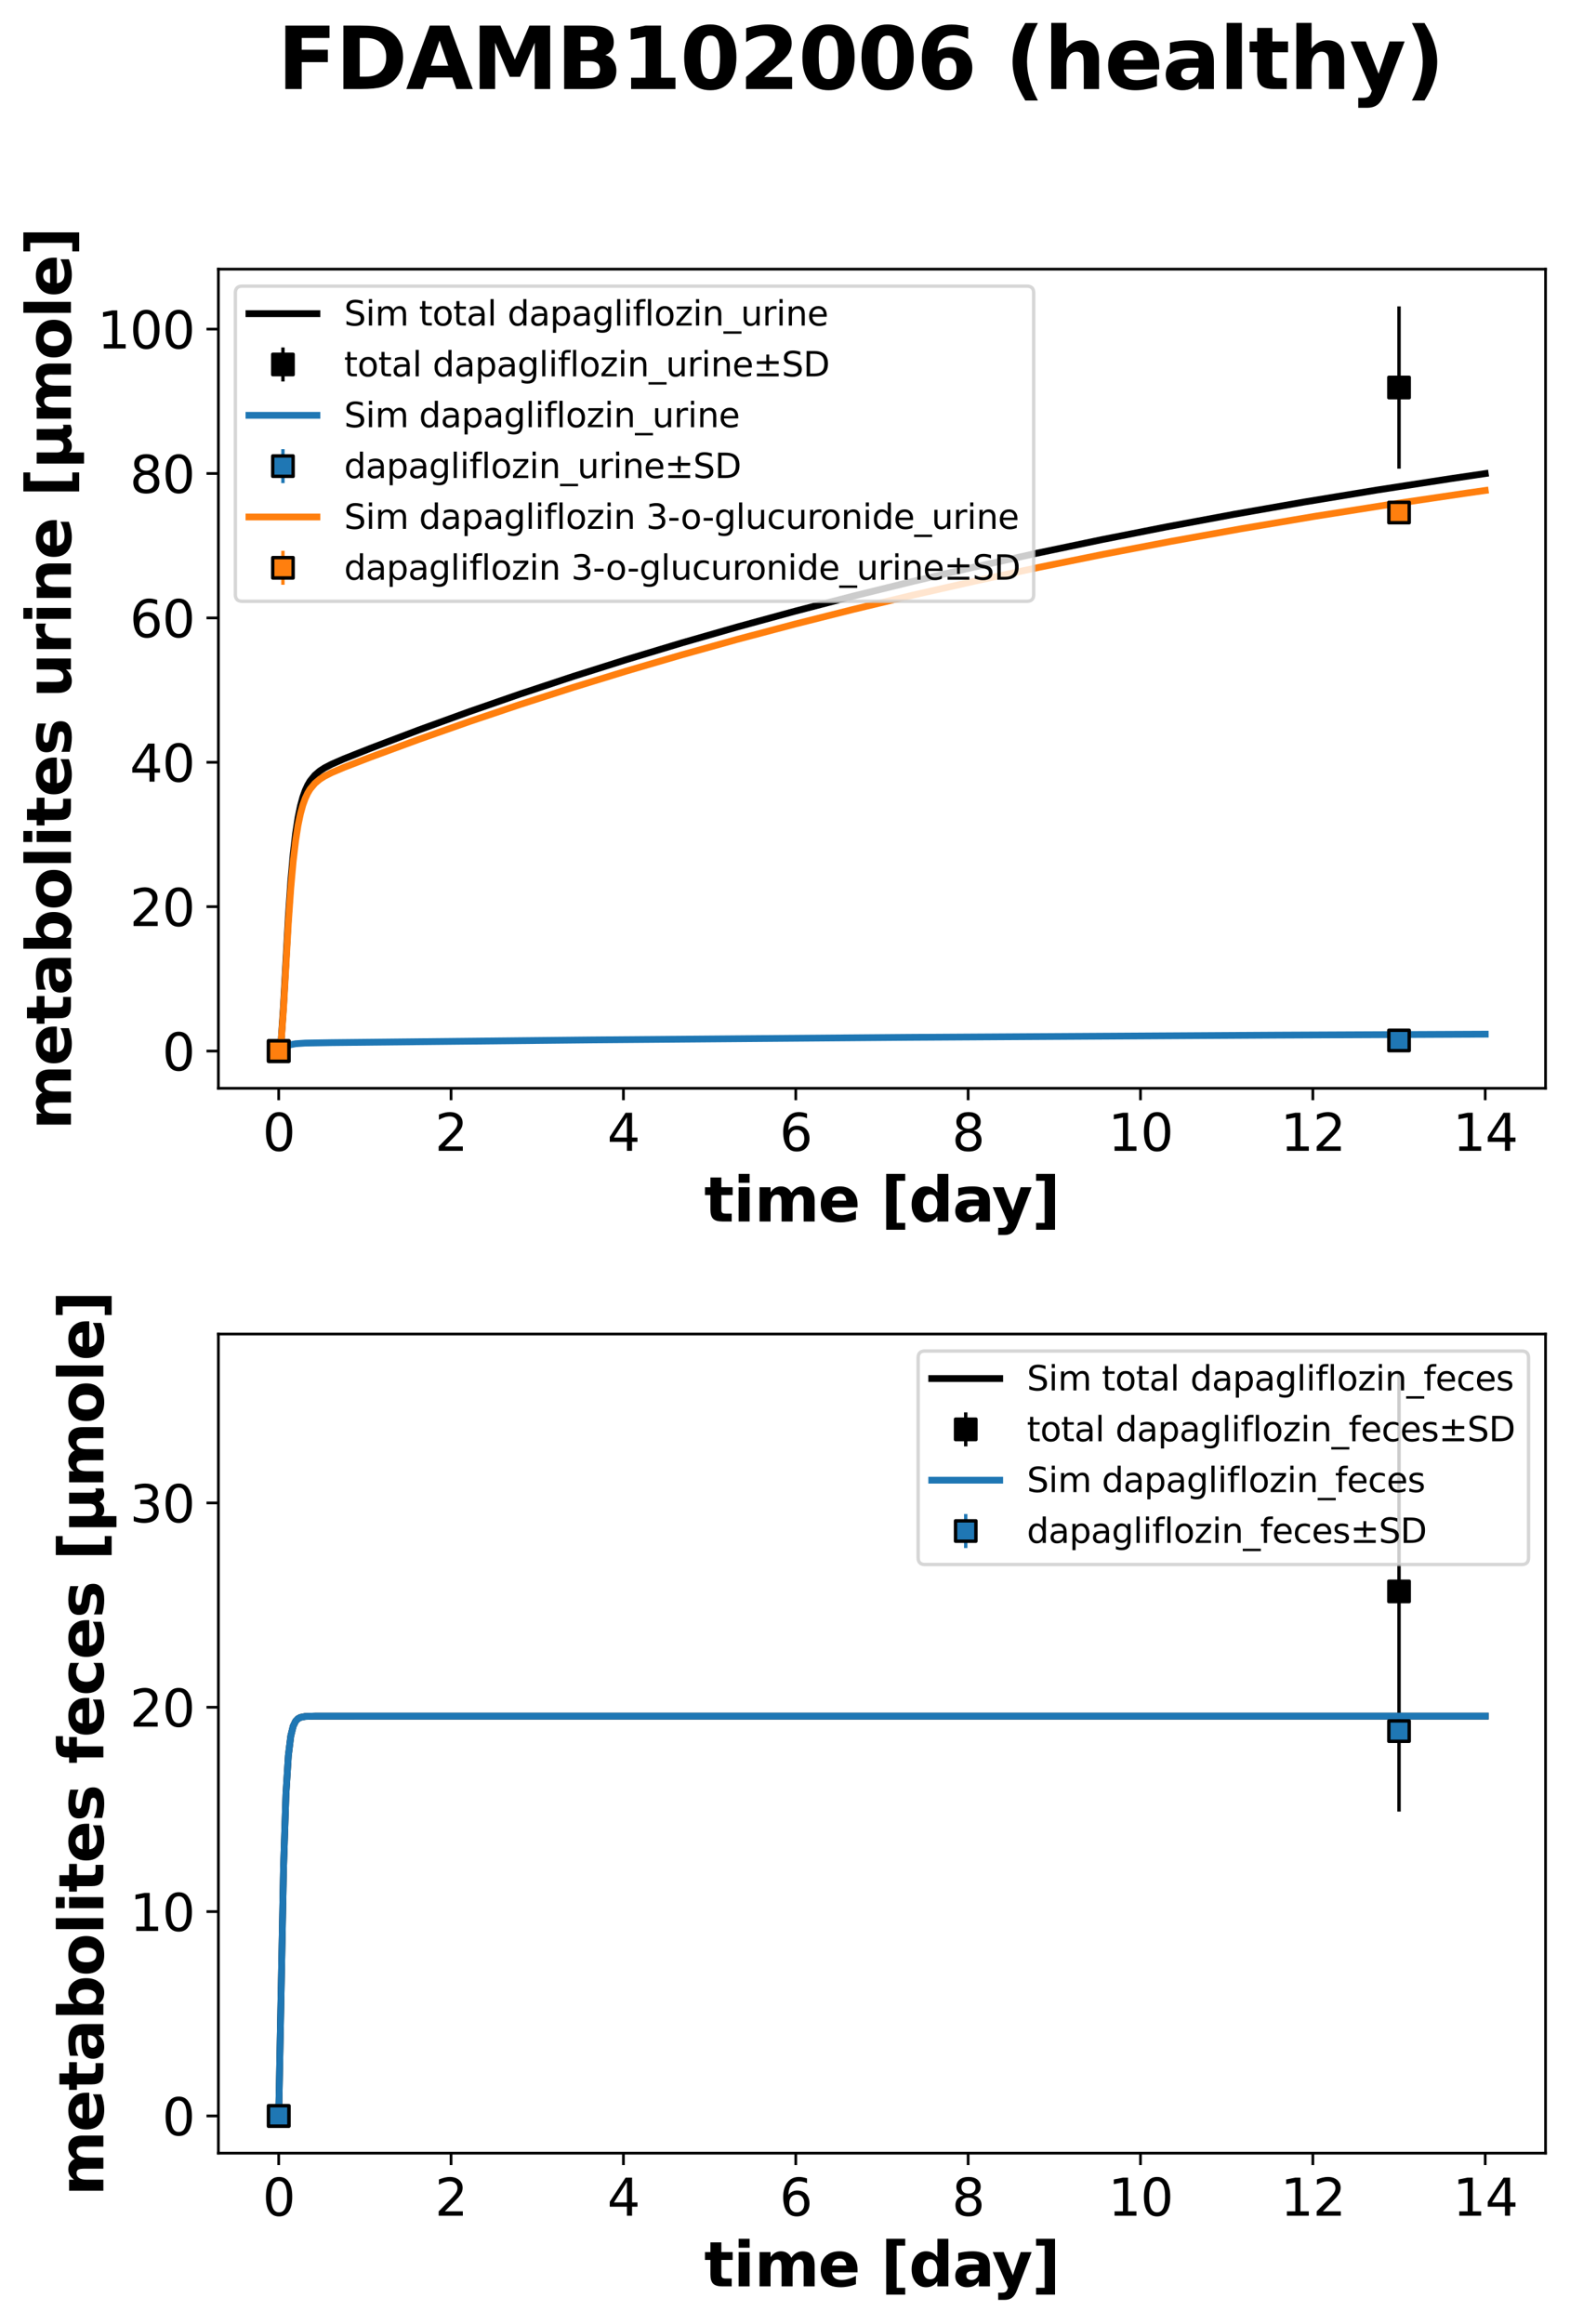 <?xml version="1.0" encoding="utf-8" standalone="no"?>
<!DOCTYPE svg PUBLIC "-//W3C//DTD SVG 1.1//EN"
  "http://www.w3.org/Graphics/SVG/1.1/DTD/svg11.dtd">
<svg xmlns:xlink="http://www.w3.org/1999/xlink" width="462.072pt" height="683.878pt" viewBox="0 0 462.072 683.878" xmlns="http://www.w3.org/2000/svg" version="1.1">
 <defs>
  <style type="text/css">*{stroke-linejoin: round; stroke-linecap: butt}</style>
 </defs>
 <g id="figure_1">
  <g id="patch_1">
   <path d="M 0 683.878 
L 462.072 683.878 
L 462.072 0 
L 0 0 
z
" style="fill: #ffffff"/>
  </g>
  <g id="axes_1">
   <g id="patch_2">
    <path d="M 64.272 320.243 
L 454.872 320.243 
L 454.872 79.2 
L 64.272 79.2 
z
" style="fill: #ffffff"/>
   </g>
   <g id="matplotlib.axis_1">
    <g id="xtick_1">
     <g id="line2d_1">
      <defs>
       <path id="m9d0581bf4c" d="M 0 0 
L 0 3.5 
" style="stroke: #000000; stroke-width: 0.8"/>
      </defs>
      <g>
       <use xlink:href="#m9d0581bf4c" x="82.026" y="320.243" style="stroke: #000000; stroke-width: 0.8"/>
      </g>
     </g>
     <g id="text_1">
      <!-- 0 -->
      <g transform="translate(77.254 338.641) scale(0.15 -0.15)">
       <defs>
        <path id="DejaVuSans-30" d="M 2034 4250 
Q 1547 4250 1301 3770 
Q 1056 3291 1056 2328 
Q 1056 1369 1301 889 
Q 1547 409 2034 409 
Q 2525 409 2770 889 
Q 3016 1369 3016 2328 
Q 3016 3291 2770 3770 
Q 2525 4250 2034 4250 
z
M 2034 4750 
Q 2819 4750 3233 4129 
Q 3647 3509 3647 2328 
Q 3647 1150 3233 529 
Q 2819 -91 2034 -91 
Q 1250 -91 836 529 
Q 422 1150 422 2328 
Q 422 3509 836 4129 
Q 1250 4750 2034 4750 
z
" transform="scale(0.016)"/>
       </defs>
       <use xlink:href="#DejaVuSans-30"/>
      </g>
     </g>
    </g>
    <g id="xtick_2">
     <g id="line2d_2">
      <g>
       <use xlink:href="#m9d0581bf4c" x="132.753" y="320.243" style="stroke: #000000; stroke-width: 0.8"/>
      </g>
     </g>
     <g id="text_2">
      <!-- 2 -->
      <g transform="translate(127.982 338.641) scale(0.15 -0.15)">
       <defs>
        <path id="DejaVuSans-32" d="M 1228 531 
L 3431 531 
L 3431 0 
L 469 0 
L 469 531 
Q 828 903 1448 1529 
Q 2069 2156 2228 2338 
Q 2531 2678 2651 2914 
Q 2772 3150 2772 3378 
Q 2772 3750 2511 3984 
Q 2250 4219 1831 4219 
Q 1534 4219 1204 4116 
Q 875 4013 500 3803 
L 500 4441 
Q 881 4594 1212 4672 
Q 1544 4750 1819 4750 
Q 2544 4750 2975 4387 
Q 3406 4025 3406 3419 
Q 3406 3131 3298 2873 
Q 3191 2616 2906 2266 
Q 2828 2175 2409 1742 
Q 1991 1309 1228 531 
z
" transform="scale(0.016)"/>
       </defs>
       <use xlink:href="#DejaVuSans-32"/>
      </g>
     </g>
    </g>
    <g id="xtick_3">
     <g id="line2d_3">
      <g>
       <use xlink:href="#m9d0581bf4c" x="183.481" y="320.243" style="stroke: #000000; stroke-width: 0.8"/>
      </g>
     </g>
     <g id="text_3">
      <!-- 4 -->
      <g transform="translate(178.709 338.641) scale(0.15 -0.15)">
       <defs>
        <path id="DejaVuSans-34" d="M 2419 4116 
L 825 1625 
L 2419 1625 
L 2419 4116 
z
M 2253 4666 
L 3047 4666 
L 3047 1625 
L 3713 1625 
L 3713 1100 
L 3047 1100 
L 3047 0 
L 2419 0 
L 2419 1100 
L 313 1100 
L 313 1709 
L 2253 4666 
z
" transform="scale(0.016)"/>
       </defs>
       <use xlink:href="#DejaVuSans-34"/>
      </g>
     </g>
    </g>
    <g id="xtick_4">
     <g id="line2d_4">
      <g>
       <use xlink:href="#m9d0581bf4c" x="234.208" y="320.243" style="stroke: #000000; stroke-width: 0.8"/>
      </g>
     </g>
     <g id="text_4">
      <!-- 6 -->
      <g transform="translate(229.436 338.641) scale(0.15 -0.15)">
       <defs>
        <path id="DejaVuSans-36" d="M 2113 2584 
Q 1688 2584 1439 2293 
Q 1191 2003 1191 1497 
Q 1191 994 1439 701 
Q 1688 409 2113 409 
Q 2538 409 2786 701 
Q 3034 994 3034 1497 
Q 3034 2003 2786 2293 
Q 2538 2584 2113 2584 
z
M 3366 4563 
L 3366 3988 
Q 3128 4100 2886 4159 
Q 2644 4219 2406 4219 
Q 1781 4219 1451 3797 
Q 1122 3375 1075 2522 
Q 1259 2794 1537 2939 
Q 1816 3084 2150 3084 
Q 2853 3084 3261 2657 
Q 3669 2231 3669 1497 
Q 3669 778 3244 343 
Q 2819 -91 2113 -91 
Q 1303 -91 875 529 
Q 447 1150 447 2328 
Q 447 3434 972 4092 
Q 1497 4750 2381 4750 
Q 2619 4750 2861 4703 
Q 3103 4656 3366 4563 
z
" transform="scale(0.016)"/>
       </defs>
       <use xlink:href="#DejaVuSans-36"/>
      </g>
     </g>
    </g>
    <g id="xtick_5">
     <g id="line2d_5">
      <g>
       <use xlink:href="#m9d0581bf4c" x="284.935" y="320.243" style="stroke: #000000; stroke-width: 0.8"/>
      </g>
     </g>
     <g id="text_5">
      <!-- 8 -->
      <g transform="translate(280.163 338.641) scale(0.15 -0.15)">
       <defs>
        <path id="DejaVuSans-38" d="M 2034 2216 
Q 1584 2216 1326 1975 
Q 1069 1734 1069 1313 
Q 1069 891 1326 650 
Q 1584 409 2034 409 
Q 2484 409 2743 651 
Q 3003 894 3003 1313 
Q 3003 1734 2745 1975 
Q 2488 2216 2034 2216 
z
M 1403 2484 
Q 997 2584 770 2862 
Q 544 3141 544 3541 
Q 544 4100 942 4425 
Q 1341 4750 2034 4750 
Q 2731 4750 3128 4425 
Q 3525 4100 3525 3541 
Q 3525 3141 3298 2862 
Q 3072 2584 2669 2484 
Q 3125 2378 3379 2068 
Q 3634 1759 3634 1313 
Q 3634 634 3220 271 
Q 2806 -91 2034 -91 
Q 1263 -91 848 271 
Q 434 634 434 1313 
Q 434 1759 690 2068 
Q 947 2378 1403 2484 
z
M 1172 3481 
Q 1172 3119 1398 2916 
Q 1625 2713 2034 2713 
Q 2441 2713 2670 2916 
Q 2900 3119 2900 3481 
Q 2900 3844 2670 4047 
Q 2441 4250 2034 4250 
Q 1625 4250 1398 4047 
Q 1172 3844 1172 3481 
z
" transform="scale(0.016)"/>
       </defs>
       <use xlink:href="#DejaVuSans-38"/>
      </g>
     </g>
    </g>
    <g id="xtick_6">
     <g id="line2d_6">
      <g>
       <use xlink:href="#m9d0581bf4c" x="335.662" y="320.243" style="stroke: #000000; stroke-width: 0.8"/>
      </g>
     </g>
     <g id="text_6">
      <!-- 10 -->
      <g transform="translate(326.119 338.641) scale(0.15 -0.15)">
       <defs>
        <path id="DejaVuSans-31" d="M 794 531 
L 1825 531 
L 1825 4091 
L 703 3866 
L 703 4441 
L 1819 4666 
L 2450 4666 
L 2450 531 
L 3481 531 
L 3481 0 
L 794 0 
L 794 531 
z
" transform="scale(0.016)"/>
       </defs>
       <use xlink:href="#DejaVuSans-31"/>
       <use xlink:href="#DejaVuSans-30" x="63.623"/>
      </g>
     </g>
    </g>
    <g id="xtick_7">
     <g id="line2d_7">
      <g>
       <use xlink:href="#m9d0581bf4c" x="386.39" y="320.243" style="stroke: #000000; stroke-width: 0.8"/>
      </g>
     </g>
     <g id="text_7">
      <!-- 12 -->
      <g transform="translate(376.846 338.641) scale(0.15 -0.15)">
       <use xlink:href="#DejaVuSans-31"/>
       <use xlink:href="#DejaVuSans-32" x="63.623"/>
      </g>
     </g>
    </g>
    <g id="xtick_8">
     <g id="line2d_8">
      <g>
       <use xlink:href="#m9d0581bf4c" x="437.117" y="320.243" style="stroke: #000000; stroke-width: 0.8"/>
      </g>
     </g>
     <g id="text_8">
      <!-- 14 -->
      <g transform="translate(427.573 338.641) scale(0.15 -0.15)">
       <use xlink:href="#DejaVuSans-31"/>
       <use xlink:href="#DejaVuSans-34" x="63.623"/>
      </g>
     </g>
    </g>
    <g id="text_9">
     <!-- time [day] -->
     <g transform="translate(207.241 359.438) scale(0.18 -0.18)">
      <defs>
       <path id="DejaVuSans-Bold-74" d="M 1759 4494 
L 1759 3500 
L 2913 3500 
L 2913 2700 
L 1759 2700 
L 1759 1216 
Q 1759 972 1856 886 
Q 1953 800 2241 800 
L 2816 800 
L 2816 0 
L 1856 0 
Q 1194 0 917 276 
Q 641 553 641 1216 
L 641 2700 
L 84 2700 
L 84 3500 
L 641 3500 
L 641 4494 
L 1759 4494 
z
" transform="scale(0.016)"/>
       <path id="DejaVuSans-Bold-69" d="M 538 3500 
L 1656 3500 
L 1656 0 
L 538 0 
L 538 3500 
z
M 538 4863 
L 1656 4863 
L 1656 3950 
L 538 3950 
L 538 4863 
z
" transform="scale(0.016)"/>
       <path id="DejaVuSans-Bold-6d" d="M 3781 2919 
Q 3994 3244 4286 3414 
Q 4578 3584 4928 3584 
Q 5531 3584 5847 3212 
Q 6163 2841 6163 2131 
L 6163 0 
L 5038 0 
L 5038 1825 
Q 5041 1866 5042 1909 
Q 5044 1953 5044 2034 
Q 5044 2406 4934 2573 
Q 4825 2741 4581 2741 
Q 4263 2741 4089 2478 
Q 3916 2216 3909 1719 
L 3909 0 
L 2784 0 
L 2784 1825 
Q 2784 2406 2684 2573 
Q 2584 2741 2328 2741 
Q 2006 2741 1831 2477 
Q 1656 2213 1656 1722 
L 1656 0 
L 531 0 
L 531 3500 
L 1656 3500 
L 1656 2988 
Q 1863 3284 2130 3434 
Q 2397 3584 2719 3584 
Q 3081 3584 3359 3409 
Q 3638 3234 3781 2919 
z
" transform="scale(0.016)"/>
       <path id="DejaVuSans-Bold-65" d="M 4031 1759 
L 4031 1441 
L 1416 1441 
Q 1456 1047 1700 850 
Q 1944 653 2381 653 
Q 2734 653 3104 758 
Q 3475 863 3866 1075 
L 3866 213 
Q 3469 63 3072 -14 
Q 2675 -91 2278 -91 
Q 1328 -91 801 392 
Q 275 875 275 1747 
Q 275 2603 792 3093 
Q 1309 3584 2216 3584 
Q 3041 3584 3536 3087 
Q 4031 2591 4031 1759 
z
M 2881 2131 
Q 2881 2450 2695 2645 
Q 2509 2841 2209 2841 
Q 1884 2841 1681 2658 
Q 1478 2475 1428 2131 
L 2881 2131 
z
" transform="scale(0.016)"/>
       <path id="DejaVuSans-Bold-20" transform="scale(0.016)"/>
       <path id="DejaVuSans-Bold-5b" d="M 550 4863 
L 2491 4863 
L 2491 4159 
L 1613 4159 
L 1613 -141 
L 2491 -141 
L 2491 -844 
L 550 -844 
L 550 4863 
z
" transform="scale(0.016)"/>
       <path id="DejaVuSans-Bold-64" d="M 2919 2988 
L 2919 4863 
L 4044 4863 
L 4044 0 
L 2919 0 
L 2919 506 
Q 2688 197 2409 53 
Q 2131 -91 1766 -91 
Q 1119 -91 703 423 
Q 288 938 288 1747 
Q 288 2556 703 3070 
Q 1119 3584 1766 3584 
Q 2128 3584 2408 3439 
Q 2688 3294 2919 2988 
z
M 2181 722 
Q 2541 722 2730 984 
Q 2919 1247 2919 1747 
Q 2919 2247 2730 2509 
Q 2541 2772 2181 2772 
Q 1825 2772 1636 2509 
Q 1447 2247 1447 1747 
Q 1447 1247 1636 984 
Q 1825 722 2181 722 
z
" transform="scale(0.016)"/>
       <path id="DejaVuSans-Bold-61" d="M 2106 1575 
Q 1756 1575 1579 1456 
Q 1403 1338 1403 1106 
Q 1403 894 1545 773 
Q 1688 653 1941 653 
Q 2256 653 2472 879 
Q 2688 1106 2688 1447 
L 2688 1575 
L 2106 1575 
z
M 3816 1997 
L 3816 0 
L 2688 0 
L 2688 519 
Q 2463 200 2181 54 
Q 1900 -91 1497 -91 
Q 953 -91 614 226 
Q 275 544 275 1050 
Q 275 1666 698 1953 
Q 1122 2241 2028 2241 
L 2688 2241 
L 2688 2328 
Q 2688 2594 2478 2717 
Q 2269 2841 1825 2841 
Q 1466 2841 1156 2769 
Q 847 2697 581 2553 
L 581 3406 
Q 941 3494 1303 3539 
Q 1666 3584 2028 3584 
Q 2975 3584 3395 3211 
Q 3816 2838 3816 1997 
z
" transform="scale(0.016)"/>
       <path id="DejaVuSans-Bold-79" d="M 78 3500 
L 1197 3500 
L 2138 1125 
L 2938 3500 
L 4056 3500 
L 2584 -331 
Q 2363 -916 2067 -1148 
Q 1772 -1381 1288 -1381 
L 641 -1381 
L 641 -647 
L 991 -647 
Q 1275 -647 1404 -556 
Q 1534 -466 1606 -231 
L 1638 -134 
L 78 3500 
z
" transform="scale(0.016)"/>
       <path id="DejaVuSans-Bold-5d" d="M 2375 -844 
L 434 -844 
L 434 -141 
L 1313 -141 
L 1313 4159 
L 434 4159 
L 434 4863 
L 2375 4863 
L 2375 -844 
z
" transform="scale(0.016)"/>
      </defs>
      <use xlink:href="#DejaVuSans-Bold-74"/>
      <use xlink:href="#DejaVuSans-Bold-69" x="47.803"/>
      <use xlink:href="#DejaVuSans-Bold-6d" x="82.08"/>
      <use xlink:href="#DejaVuSans-Bold-65" x="186.279"/>
      <use xlink:href="#DejaVuSans-Bold-20" x="254.102"/>
      <use xlink:href="#DejaVuSans-Bold-5b" x="288.916"/>
      <use xlink:href="#DejaVuSans-Bold-64" x="334.619"/>
      <use xlink:href="#DejaVuSans-Bold-61" x="406.201"/>
      <use xlink:href="#DejaVuSans-Bold-79" x="470.557"/>
      <use xlink:href="#DejaVuSans-Bold-5d" x="535.742"/>
     </g>
    </g>
   </g>
   <g id="matplotlib.axis_2">
    <g id="ytick_1">
     <g id="line2d_9">
      <defs>
       <path id="m2f8157a2f4" d="M 0 0 
L -3.5 0 
" style="stroke: #000000; stroke-width: 0.8"/>
      </defs>
      <g>
       <use xlink:href="#m2f8157a2f4" x="64.272" y="309.287" style="stroke: #000000; stroke-width: 0.8"/>
      </g>
     </g>
     <g id="text_10">
      <!-- 0 -->
      <g transform="translate(47.728 314.986) scale(0.15 -0.15)">
       <use xlink:href="#DejaVuSans-30"/>
      </g>
     </g>
    </g>
    <g id="ytick_2">
     <g id="line2d_10">
      <g>
       <use xlink:href="#m2f8157a2f4" x="64.272" y="266.799" style="stroke: #000000; stroke-width: 0.8"/>
      </g>
     </g>
     <g id="text_11">
      <!-- 20 -->
      <g transform="translate(38.184 272.498) scale(0.15 -0.15)">
       <use xlink:href="#DejaVuSans-32"/>
       <use xlink:href="#DejaVuSans-30" x="63.623"/>
      </g>
     </g>
    </g>
    <g id="ytick_3">
     <g id="line2d_11">
      <g>
       <use xlink:href="#m2f8157a2f4" x="64.272" y="224.311" style="stroke: #000000; stroke-width: 0.8"/>
      </g>
     </g>
     <g id="text_12">
      <!-- 40 -->
      <g transform="translate(38.184 230.01) scale(0.15 -0.15)">
       <use xlink:href="#DejaVuSans-34"/>
       <use xlink:href="#DejaVuSans-30" x="63.623"/>
      </g>
     </g>
    </g>
    <g id="ytick_4">
     <g id="line2d_12">
      <g>
       <use xlink:href="#m2f8157a2f4" x="64.272" y="181.823" style="stroke: #000000; stroke-width: 0.8"/>
      </g>
     </g>
     <g id="text_13">
      <!-- 60 -->
      <g transform="translate(38.184 187.522) scale(0.15 -0.15)">
       <use xlink:href="#DejaVuSans-36"/>
       <use xlink:href="#DejaVuSans-30" x="63.623"/>
      </g>
     </g>
    </g>
    <g id="ytick_5">
     <g id="line2d_13">
      <g>
       <use xlink:href="#m2f8157a2f4" x="64.272" y="139.335" style="stroke: #000000; stroke-width: 0.8"/>
      </g>
     </g>
     <g id="text_14">
      <!-- 80 -->
      <g transform="translate(38.184 145.034) scale(0.15 -0.15)">
       <use xlink:href="#DejaVuSans-38"/>
       <use xlink:href="#DejaVuSans-30" x="63.623"/>
      </g>
     </g>
    </g>
    <g id="ytick_6">
     <g id="line2d_14">
      <g>
       <use xlink:href="#m2f8157a2f4" x="64.272" y="96.847" style="stroke: #000000; stroke-width: 0.8"/>
      </g>
     </g>
     <g id="text_15">
      <!-- 100 -->
      <g transform="translate(28.64 102.546) scale(0.15 -0.15)">
       <use xlink:href="#DejaVuSans-31"/>
       <use xlink:href="#DejaVuSans-30" x="63.623"/>
       <use xlink:href="#DejaVuSans-30" x="127.246"/>
      </g>
     </g>
    </g>
    <g id="text_16">
     <!-- metabolites urine [µmole] -->
     <g transform="translate(20.877 332.446) rotate(-90) scale(0.18 -0.18)">
      <defs>
       <path id="DejaVuSans-Bold-62" d="M 2400 722 
Q 2759 722 2948 984 
Q 3138 1247 3138 1747 
Q 3138 2247 2948 2509 
Q 2759 2772 2400 2772 
Q 2041 2772 1848 2508 
Q 1656 2244 1656 1747 
Q 1656 1250 1848 986 
Q 2041 722 2400 722 
z
M 1656 2988 
Q 1888 3294 2169 3439 
Q 2450 3584 2816 3584 
Q 3463 3584 3878 3070 
Q 4294 2556 4294 1747 
Q 4294 938 3878 423 
Q 3463 -91 2816 -91 
Q 2450 -91 2169 54 
Q 1888 200 1656 506 
L 1656 0 
L 538 0 
L 538 4863 
L 1656 4863 
L 1656 2988 
z
" transform="scale(0.016)"/>
       <path id="DejaVuSans-Bold-6f" d="M 2203 2784 
Q 1831 2784 1636 2517 
Q 1441 2250 1441 1747 
Q 1441 1244 1636 976 
Q 1831 709 2203 709 
Q 2569 709 2762 976 
Q 2956 1244 2956 1747 
Q 2956 2250 2762 2517 
Q 2569 2784 2203 2784 
z
M 2203 3584 
Q 3106 3584 3614 3096 
Q 4122 2609 4122 1747 
Q 4122 884 3614 396 
Q 3106 -91 2203 -91 
Q 1297 -91 786 396 
Q 275 884 275 1747 
Q 275 2609 786 3096 
Q 1297 3584 2203 3584 
z
" transform="scale(0.016)"/>
       <path id="DejaVuSans-Bold-6c" d="M 538 4863 
L 1656 4863 
L 1656 0 
L 538 0 
L 538 4863 
z
" transform="scale(0.016)"/>
       <path id="DejaVuSans-Bold-73" d="M 3272 3391 
L 3272 2541 
Q 2913 2691 2578 2766 
Q 2244 2841 1947 2841 
Q 1628 2841 1473 2761 
Q 1319 2681 1319 2516 
Q 1319 2381 1436 2309 
Q 1553 2238 1856 2203 
L 2053 2175 
Q 2913 2066 3209 1816 
Q 3506 1566 3506 1031 
Q 3506 472 3093 190 
Q 2681 -91 1863 -91 
Q 1516 -91 1145 -36 
Q 775 19 384 128 
L 384 978 
Q 719 816 1070 734 
Q 1422 653 1784 653 
Q 2113 653 2278 743 
Q 2444 834 2444 1013 
Q 2444 1163 2330 1236 
Q 2216 1309 1875 1350 
L 1678 1375 
Q 931 1469 631 1722 
Q 331 1975 331 2491 
Q 331 3047 712 3315 
Q 1094 3584 1881 3584 
Q 2191 3584 2531 3537 
Q 2872 3491 3272 3391 
z
" transform="scale(0.016)"/>
       <path id="DejaVuSans-Bold-75" d="M 500 1363 
L 500 3500 
L 1625 3500 
L 1625 3150 
Q 1625 2866 1622 2436 
Q 1619 2006 1619 1863 
Q 1619 1441 1641 1255 
Q 1663 1069 1716 984 
Q 1784 875 1895 815 
Q 2006 756 2150 756 
Q 2500 756 2700 1025 
Q 2900 1294 2900 1772 
L 2900 3500 
L 4019 3500 
L 4019 0 
L 2900 0 
L 2900 506 
Q 2647 200 2364 54 
Q 2081 -91 1741 -91 
Q 1134 -91 817 281 
Q 500 653 500 1363 
z
" transform="scale(0.016)"/>
       <path id="DejaVuSans-Bold-72" d="M 3138 2547 
Q 2991 2616 2845 2648 
Q 2700 2681 2553 2681 
Q 2122 2681 1889 2404 
Q 1656 2128 1656 1613 
L 1656 0 
L 538 0 
L 538 3500 
L 1656 3500 
L 1656 2925 
Q 1872 3269 2151 3426 
Q 2431 3584 2822 3584 
Q 2878 3584 2943 3579 
Q 3009 3575 3134 3559 
L 3138 2547 
z
" transform="scale(0.016)"/>
       <path id="DejaVuSans-Bold-6e" d="M 4056 2131 
L 4056 0 
L 2931 0 
L 2931 347 
L 2931 1631 
Q 2931 2084 2911 2256 
Q 2891 2428 2841 2509 
Q 2775 2619 2662 2680 
Q 2550 2741 2406 2741 
Q 2056 2741 1856 2470 
Q 1656 2200 1656 1722 
L 1656 0 
L 538 0 
L 538 3500 
L 1656 3500 
L 1656 2988 
Q 1909 3294 2193 3439 
Q 2478 3584 2822 3584 
Q 3428 3584 3742 3212 
Q 4056 2841 4056 2131 
z
" transform="scale(0.016)"/>
       <path id="DejaVuSans-Bold-b5" d="M 544 -1338 
L 544 3500 
L 1672 3500 
L 1672 1466 
Q 1672 1103 1828 926 
Q 1984 750 2303 750 
Q 2625 750 2781 926 
Q 2938 1103 2938 1466 
L 2938 3500 
L 4063 3500 
L 4063 1159 
Q 4063 938 4114 850 
Q 4166 763 4288 763 
Q 4344 763 4395 778 
Q 4447 794 4506 831 
L 4506 50 
Q 4341 -22 4195 -56 
Q 4050 -91 3909 -91 
Q 3631 -91 3454 26 
Q 3278 144 3169 403 
Q 3022 156 2811 32 
Q 2600 -91 2322 -91 
Q 2091 -91 1928 -17 
Q 1766 56 1672 206 
L 1672 -1338 
L 544 -1338 
z
" transform="scale(0.016)"/>
      </defs>
      <use xlink:href="#DejaVuSans-Bold-6d"/>
      <use xlink:href="#DejaVuSans-Bold-65" x="104.199"/>
      <use xlink:href="#DejaVuSans-Bold-74" x="172.021"/>
      <use xlink:href="#DejaVuSans-Bold-61" x="219.824"/>
      <use xlink:href="#DejaVuSans-Bold-62" x="287.305"/>
      <use xlink:href="#DejaVuSans-Bold-6f" x="358.887"/>
      <use xlink:href="#DejaVuSans-Bold-6c" x="427.588"/>
      <use xlink:href="#DejaVuSans-Bold-69" x="461.865"/>
      <use xlink:href="#DejaVuSans-Bold-74" x="496.143"/>
      <use xlink:href="#DejaVuSans-Bold-65" x="543.945"/>
      <use xlink:href="#DejaVuSans-Bold-73" x="611.768"/>
      <use xlink:href="#DejaVuSans-Bold-20" x="671.289"/>
      <use xlink:href="#DejaVuSans-Bold-75" x="706.104"/>
      <use xlink:href="#DejaVuSans-Bold-72" x="777.295"/>
      <use xlink:href="#DejaVuSans-Bold-69" x="826.611"/>
      <use xlink:href="#DejaVuSans-Bold-6e" x="860.889"/>
      <use xlink:href="#DejaVuSans-Bold-65" x="932.08"/>
      <use xlink:href="#DejaVuSans-Bold-20" x="999.902"/>
      <use xlink:href="#DejaVuSans-Bold-5b" x="1034.717"/>
      <use xlink:href="#DejaVuSans-Bold-b5" x="1080.42"/>
      <use xlink:href="#DejaVuSans-Bold-6d" x="1154.004"/>
      <use xlink:href="#DejaVuSans-Bold-6f" x="1258.203"/>
      <use xlink:href="#DejaVuSans-Bold-6c" x="1326.904"/>
      <use xlink:href="#DejaVuSans-Bold-65" x="1361.182"/>
      <use xlink:href="#DejaVuSans-Bold-5d" x="1429.004"/>
     </g>
    </g>
   </g>
   <g id="LineCollection_1">
    <path clip-path="url(#p4ac3f207b6)" style="fill: none; stroke: #000000"/>
    <path d="M 411.753 137.905 
L 411.753 90.157 
" clip-path="url(#p4ac3f207b6)" style="fill: none; stroke: #000000"/>
   </g>
   <g id="LineCollection_2">
    <path clip-path="url(#p4ac3f207b6)" style="fill: none; stroke: #1f77b4"/>
    <path clip-path="url(#p4ac3f207b6)" style="fill: none; stroke: #1f77b4"/>
   </g>
   <g id="LineCollection_3">
    <path clip-path="url(#p4ac3f207b6)" style="fill: none; stroke: #ff7f0e"/>
    <path clip-path="url(#p4ac3f207b6)" style="fill: none; stroke: #ff7f0e"/>
   </g>
   <g id="line2d_15">
    <path d="M 82.026 309.287 
L 82.736 306.52 
L 83.446 295.944 
L 84.867 269.843 
L 85.577 259.487 
L 86.287 251.419 
L 86.997 245.288 
L 87.708 240.675 
L 88.418 237.206 
L 89.128 234.586 
L 89.838 232.59 
L 90.548 231.05 
L 91.258 229.844 
L 92.679 228.096 
L 94.099 226.886 
L 95.52 225.965 
L 97.65 224.859 
L 101.201 223.308 
L 109.013 220.209 
L 123.217 214.824 
L 138.13 209.413 
L 153.044 204.238 
L 168.668 199.059 
L 184.292 194.118 
L 200.626 189.193 
L 216.961 184.504 
L 234.005 179.849 
L 251.049 175.426 
L 268.804 171.054 
L 286.558 166.908 
L 305.023 162.823 
L 324.198 158.815 
L 343.373 155.03 
L 363.258 151.328 
L 383.853 147.72 
L 405.159 144.215 
L 427.174 140.82 
L 437.117 139.359 
L 437.117 139.359 
" clip-path="url(#p4ac3f207b6)" style="fill: none; stroke: #000000; stroke-width: 2; stroke-linecap: square"/>
   </g>
   <g id="line2d_16">
    <defs>
     <path id="m044c742d11" d="M -3 3 
L 3 3 
L 3 -3 
L -3 -3 
z
" style="stroke: #000000; stroke-linejoin: miter"/>
    </defs>
    <g clip-path="url(#p4ac3f207b6)">
     <use xlink:href="#m044c742d11" x="82.026" y="309.287" style="stroke: #000000; stroke-linejoin: miter"/>
     <use xlink:href="#m044c742d11" x="411.753" y="114.031" style="stroke: #000000; stroke-linejoin: miter"/>
    </g>
   </g>
   <g id="line2d_17">
    <path d="M 82.026 309.287 
L 82.736 308.988 
L 84.157 307.951 
L 85.577 307.397 
L 86.997 307.134 
L 89.838 306.939 
L 97.65 306.807 
L 173.64 306.012 
L 267.384 305.252 
L 376.041 304.6 
L 437.117 304.317 
L 437.117 304.317 
" clip-path="url(#p4ac3f207b6)" style="fill: none; stroke: #1f77b4; stroke-width: 2; stroke-linecap: square"/>
   </g>
   <g id="line2d_18">
    <defs>
     <path id="m79eebf2fbd" d="M -3 3 
L 3 3 
L 3 -3 
L -3 -3 
z
" style="stroke: #000000; stroke-linejoin: miter"/>
    </defs>
    <g clip-path="url(#p4ac3f207b6)">
     <use xlink:href="#m79eebf2fbd" x="82.026" y="309.287" style="fill: #1f77b4; stroke: #000000; stroke-linejoin: miter"/>
     <use xlink:href="#m79eebf2fbd" x="411.753" y="306.17" style="fill: #1f77b4; stroke: #000000; stroke-linejoin: miter"/>
    </g>
   </g>
   <g id="line2d_19">
    <path d="M 82.026 309.287 
L 82.736 306.819 
L 83.446 296.817 
L 84.867 271.507 
L 85.577 261.377 
L 86.287 253.465 
L 86.997 247.441 
L 87.708 242.903 
L 88.418 239.487 
L 89.128 236.906 
L 89.838 234.938 
L 90.548 233.42 
L 91.258 232.231 
L 92.679 230.511 
L 94.099 229.321 
L 95.52 228.42 
L 97.65 227.339 
L 101.201 225.831 
L 109.013 222.82 
L 123.217 217.592 
L 138.13 212.339 
L 153.044 207.315 
L 168.668 202.287 
L 184.292 197.49 
L 200.626 192.709 
L 216.961 188.156 
L 234.005 183.638 
L 251.049 179.344 
L 268.804 175.099 
L 287.269 170.917 
L 305.733 166.96 
L 324.908 163.077 
L 344.793 159.279 
L 365.389 155.576 
L 386.694 151.979 
L 408.71 148.496 
L 431.436 145.134 
L 437.117 144.328 
L 437.117 144.328 
" clip-path="url(#p4ac3f207b6)" style="fill: none; stroke: #ff7f0e; stroke-width: 2; stroke-linecap: square"/>
   </g>
   <g id="line2d_20">
    <defs>
     <path id="m34dd549567" d="M -3 3 
L 3 3 
L 3 -3 
L -3 -3 
z
" style="stroke: #000000; stroke-linejoin: miter"/>
    </defs>
    <g clip-path="url(#p4ac3f207b6)">
     <use xlink:href="#m34dd549567" x="82.026" y="309.287" style="fill: #ff7f0e; stroke: #000000; stroke-linejoin: miter"/>
     <use xlink:href="#m34dd549567" x="411.753" y="150.817" style="fill: #ff7f0e; stroke: #000000; stroke-linejoin: miter"/>
    </g>
   </g>
   <g id="patch_3">
    <path d="M 64.272 320.243 
L 64.272 79.2 
" style="fill: none; stroke: #000000; stroke-width: 0.8; stroke-linejoin: miter; stroke-linecap: square"/>
   </g>
   <g id="patch_4">
    <path d="M 454.872 320.243 
L 454.872 79.2 
" style="fill: none; stroke: #000000; stroke-width: 0.8; stroke-linejoin: miter; stroke-linecap: square"/>
   </g>
   <g id="patch_5">
    <path d="M 64.272 320.243 
L 454.872 320.243 
" style="fill: none; stroke: #000000; stroke-width: 0.8; stroke-linejoin: miter; stroke-linecap: square"/>
   </g>
   <g id="patch_6">
    <path d="M 64.272 79.2 
L 454.872 79.2 
" style="fill: none; stroke: #000000; stroke-width: 0.8; stroke-linejoin: miter; stroke-linecap: square"/>
   </g>
   <g id="legend_1">
    <g id="patch_7">
     <path d="M 71.272 176.938 
L 302.228 176.938 
Q 304.228 176.938 304.228 174.938 
L 304.228 86.2 
Q 304.228 84.2 302.228 84.2 
L 71.272 84.2 
Q 69.272 84.2 69.272 86.2 
L 69.272 174.938 
Q 69.272 176.938 71.272 176.938 
z
" style="fill: #ffffff; opacity: 0.8; stroke: #cccccc; stroke-linejoin: miter"/>
    </g>
    <g id="line2d_21">
     <path d="M 73.272 92.298 
L 93.272 92.298 
" style="fill: none; stroke: #000000; stroke-width: 2; stroke-linecap: square"/>
    </g>
    <g id="line2d_22"/>
    <g id="text_17">
     <!-- Sim total dapagliflozin_urine -->
     <g transform="translate(101.272 95.798) scale(0.1 -0.1)">
      <defs>
       <path id="DejaVuSans-53" d="M 3425 4513 
L 3425 3897 
Q 3066 4069 2747 4153 
Q 2428 4238 2131 4238 
Q 1616 4238 1336 4038 
Q 1056 3838 1056 3469 
Q 1056 3159 1242 3001 
Q 1428 2844 1947 2747 
L 2328 2669 
Q 3034 2534 3370 2195 
Q 3706 1856 3706 1288 
Q 3706 609 3251 259 
Q 2797 -91 1919 -91 
Q 1588 -91 1214 -16 
Q 841 59 441 206 
L 441 856 
Q 825 641 1194 531 
Q 1563 422 1919 422 
Q 2459 422 2753 634 
Q 3047 847 3047 1241 
Q 3047 1584 2836 1778 
Q 2625 1972 2144 2069 
L 1759 2144 
Q 1053 2284 737 2584 
Q 422 2884 422 3419 
Q 422 4038 858 4394 
Q 1294 4750 2059 4750 
Q 2388 4750 2728 4690 
Q 3069 4631 3425 4513 
z
" transform="scale(0.016)"/>
       <path id="DejaVuSans-69" d="M 603 3500 
L 1178 3500 
L 1178 0 
L 603 0 
L 603 3500 
z
M 603 4863 
L 1178 4863 
L 1178 4134 
L 603 4134 
L 603 4863 
z
" transform="scale(0.016)"/>
       <path id="DejaVuSans-6d" d="M 3328 2828 
Q 3544 3216 3844 3400 
Q 4144 3584 4550 3584 
Q 5097 3584 5394 3201 
Q 5691 2819 5691 2113 
L 5691 0 
L 5113 0 
L 5113 2094 
Q 5113 2597 4934 2840 
Q 4756 3084 4391 3084 
Q 3944 3084 3684 2787 
Q 3425 2491 3425 1978 
L 3425 0 
L 2847 0 
L 2847 2094 
Q 2847 2600 2669 2842 
Q 2491 3084 2119 3084 
Q 1678 3084 1418 2786 
Q 1159 2488 1159 1978 
L 1159 0 
L 581 0 
L 581 3500 
L 1159 3500 
L 1159 2956 
Q 1356 3278 1631 3431 
Q 1906 3584 2284 3584 
Q 2666 3584 2933 3390 
Q 3200 3197 3328 2828 
z
" transform="scale(0.016)"/>
       <path id="DejaVuSans-20" transform="scale(0.016)"/>
       <path id="DejaVuSans-74" d="M 1172 4494 
L 1172 3500 
L 2356 3500 
L 2356 3053 
L 1172 3053 
L 1172 1153 
Q 1172 725 1289 603 
Q 1406 481 1766 481 
L 2356 481 
L 2356 0 
L 1766 0 
Q 1100 0 847 248 
Q 594 497 594 1153 
L 594 3053 
L 172 3053 
L 172 3500 
L 594 3500 
L 594 4494 
L 1172 4494 
z
" transform="scale(0.016)"/>
       <path id="DejaVuSans-6f" d="M 1959 3097 
Q 1497 3097 1228 2736 
Q 959 2375 959 1747 
Q 959 1119 1226 758 
Q 1494 397 1959 397 
Q 2419 397 2687 759 
Q 2956 1122 2956 1747 
Q 2956 2369 2687 2733 
Q 2419 3097 1959 3097 
z
M 1959 3584 
Q 2709 3584 3137 3096 
Q 3566 2609 3566 1747 
Q 3566 888 3137 398 
Q 2709 -91 1959 -91 
Q 1206 -91 779 398 
Q 353 888 353 1747 
Q 353 2609 779 3096 
Q 1206 3584 1959 3584 
z
" transform="scale(0.016)"/>
       <path id="DejaVuSans-61" d="M 2194 1759 
Q 1497 1759 1228 1600 
Q 959 1441 959 1056 
Q 959 750 1161 570 
Q 1363 391 1709 391 
Q 2188 391 2477 730 
Q 2766 1069 2766 1631 
L 2766 1759 
L 2194 1759 
z
M 3341 1997 
L 3341 0 
L 2766 0 
L 2766 531 
Q 2569 213 2275 61 
Q 1981 -91 1556 -91 
Q 1019 -91 701 211 
Q 384 513 384 1019 
Q 384 1609 779 1909 
Q 1175 2209 1959 2209 
L 2766 2209 
L 2766 2266 
Q 2766 2663 2505 2880 
Q 2244 3097 1772 3097 
Q 1472 3097 1187 3025 
Q 903 2953 641 2809 
L 641 3341 
Q 956 3463 1253 3523 
Q 1550 3584 1831 3584 
Q 2591 3584 2966 3190 
Q 3341 2797 3341 1997 
z
" transform="scale(0.016)"/>
       <path id="DejaVuSans-6c" d="M 603 4863 
L 1178 4863 
L 1178 0 
L 603 0 
L 603 4863 
z
" transform="scale(0.016)"/>
       <path id="DejaVuSans-64" d="M 2906 2969 
L 2906 4863 
L 3481 4863 
L 3481 0 
L 2906 0 
L 2906 525 
Q 2725 213 2448 61 
Q 2172 -91 1784 -91 
Q 1150 -91 751 415 
Q 353 922 353 1747 
Q 353 2572 751 3078 
Q 1150 3584 1784 3584 
Q 2172 3584 2448 3432 
Q 2725 3281 2906 2969 
z
M 947 1747 
Q 947 1113 1208 752 
Q 1469 391 1925 391 
Q 2381 391 2643 752 
Q 2906 1113 2906 1747 
Q 2906 2381 2643 2742 
Q 2381 3103 1925 3103 
Q 1469 3103 1208 2742 
Q 947 2381 947 1747 
z
" transform="scale(0.016)"/>
       <path id="DejaVuSans-70" d="M 1159 525 
L 1159 -1331 
L 581 -1331 
L 581 3500 
L 1159 3500 
L 1159 2969 
Q 1341 3281 1617 3432 
Q 1894 3584 2278 3584 
Q 2916 3584 3314 3078 
Q 3713 2572 3713 1747 
Q 3713 922 3314 415 
Q 2916 -91 2278 -91 
Q 1894 -91 1617 61 
Q 1341 213 1159 525 
z
M 3116 1747 
Q 3116 2381 2855 2742 
Q 2594 3103 2138 3103 
Q 1681 3103 1420 2742 
Q 1159 2381 1159 1747 
Q 1159 1113 1420 752 
Q 1681 391 2138 391 
Q 2594 391 2855 752 
Q 3116 1113 3116 1747 
z
" transform="scale(0.016)"/>
       <path id="DejaVuSans-67" d="M 2906 1791 
Q 2906 2416 2648 2759 
Q 2391 3103 1925 3103 
Q 1463 3103 1205 2759 
Q 947 2416 947 1791 
Q 947 1169 1205 825 
Q 1463 481 1925 481 
Q 2391 481 2648 825 
Q 2906 1169 2906 1791 
z
M 3481 434 
Q 3481 -459 3084 -895 
Q 2688 -1331 1869 -1331 
Q 1566 -1331 1297 -1286 
Q 1028 -1241 775 -1147 
L 775 -588 
Q 1028 -725 1275 -790 
Q 1522 -856 1778 -856 
Q 2344 -856 2625 -561 
Q 2906 -266 2906 331 
L 2906 616 
Q 2728 306 2450 153 
Q 2172 0 1784 0 
Q 1141 0 747 490 
Q 353 981 353 1791 
Q 353 2603 747 3093 
Q 1141 3584 1784 3584 
Q 2172 3584 2450 3431 
Q 2728 3278 2906 2969 
L 2906 3500 
L 3481 3500 
L 3481 434 
z
" transform="scale(0.016)"/>
       <path id="DejaVuSans-66" d="M 2375 4863 
L 2375 4384 
L 1825 4384 
Q 1516 4384 1395 4259 
Q 1275 4134 1275 3809 
L 1275 3500 
L 2222 3500 
L 2222 3053 
L 1275 3053 
L 1275 0 
L 697 0 
L 697 3053 
L 147 3053 
L 147 3500 
L 697 3500 
L 697 3744 
Q 697 4328 969 4595 
Q 1241 4863 1831 4863 
L 2375 4863 
z
" transform="scale(0.016)"/>
       <path id="DejaVuSans-7a" d="M 353 3500 
L 3084 3500 
L 3084 2975 
L 922 459 
L 3084 459 
L 3084 0 
L 275 0 
L 275 525 
L 2438 3041 
L 353 3041 
L 353 3500 
z
" transform="scale(0.016)"/>
       <path id="DejaVuSans-6e" d="M 3513 2113 
L 3513 0 
L 2938 0 
L 2938 2094 
Q 2938 2591 2744 2837 
Q 2550 3084 2163 3084 
Q 1697 3084 1428 2787 
Q 1159 2491 1159 1978 
L 1159 0 
L 581 0 
L 581 3500 
L 1159 3500 
L 1159 2956 
Q 1366 3272 1645 3428 
Q 1925 3584 2291 3584 
Q 2894 3584 3203 3211 
Q 3513 2838 3513 2113 
z
" transform="scale(0.016)"/>
       <path id="DejaVuSans-5f" d="M 3263 -1063 
L 3263 -1509 
L -63 -1509 
L -63 -1063 
L 3263 -1063 
z
" transform="scale(0.016)"/>
       <path id="DejaVuSans-75" d="M 544 1381 
L 544 3500 
L 1119 3500 
L 1119 1403 
Q 1119 906 1312 657 
Q 1506 409 1894 409 
Q 2359 409 2629 706 
Q 2900 1003 2900 1516 
L 2900 3500 
L 3475 3500 
L 3475 0 
L 2900 0 
L 2900 538 
Q 2691 219 2414 64 
Q 2138 -91 1772 -91 
Q 1169 -91 856 284 
Q 544 659 544 1381 
z
M 1991 3584 
L 1991 3584 
z
" transform="scale(0.016)"/>
       <path id="DejaVuSans-72" d="M 2631 2963 
Q 2534 3019 2420 3045 
Q 2306 3072 2169 3072 
Q 1681 3072 1420 2755 
Q 1159 2438 1159 1844 
L 1159 0 
L 581 0 
L 581 3500 
L 1159 3500 
L 1159 2956 
Q 1341 3275 1631 3429 
Q 1922 3584 2338 3584 
Q 2397 3584 2469 3576 
Q 2541 3569 2628 3553 
L 2631 2963 
z
" transform="scale(0.016)"/>
       <path id="DejaVuSans-65" d="M 3597 1894 
L 3597 1613 
L 953 1613 
Q 991 1019 1311 708 
Q 1631 397 2203 397 
Q 2534 397 2845 478 
Q 3156 559 3463 722 
L 3463 178 
Q 3153 47 2828 -22 
Q 2503 -91 2169 -91 
Q 1331 -91 842 396 
Q 353 884 353 1716 
Q 353 2575 817 3079 
Q 1281 3584 2069 3584 
Q 2775 3584 3186 3129 
Q 3597 2675 3597 1894 
z
M 3022 2063 
Q 3016 2534 2758 2815 
Q 2500 3097 2075 3097 
Q 1594 3097 1305 2825 
Q 1016 2553 972 2059 
L 3022 2063 
z
" transform="scale(0.016)"/>
      </defs>
      <use xlink:href="#DejaVuSans-53"/>
      <use xlink:href="#DejaVuSans-69" x="63.477"/>
      <use xlink:href="#DejaVuSans-6d" x="91.26"/>
      <use xlink:href="#DejaVuSans-20" x="188.672"/>
      <use xlink:href="#DejaVuSans-74" x="220.459"/>
      <use xlink:href="#DejaVuSans-6f" x="259.668"/>
      <use xlink:href="#DejaVuSans-74" x="320.85"/>
      <use xlink:href="#DejaVuSans-61" x="360.059"/>
      <use xlink:href="#DejaVuSans-6c" x="421.338"/>
      <use xlink:href="#DejaVuSans-20" x="449.121"/>
      <use xlink:href="#DejaVuSans-64" x="480.908"/>
      <use xlink:href="#DejaVuSans-61" x="544.385"/>
      <use xlink:href="#DejaVuSans-70" x="605.664"/>
      <use xlink:href="#DejaVuSans-61" x="669.141"/>
      <use xlink:href="#DejaVuSans-67" x="730.42"/>
      <use xlink:href="#DejaVuSans-6c" x="793.896"/>
      <use xlink:href="#DejaVuSans-69" x="821.68"/>
      <use xlink:href="#DejaVuSans-66" x="849.463"/>
      <use xlink:href="#DejaVuSans-6c" x="884.668"/>
      <use xlink:href="#DejaVuSans-6f" x="912.451"/>
      <use xlink:href="#DejaVuSans-7a" x="973.633"/>
      <use xlink:href="#DejaVuSans-69" x="1026.123"/>
      <use xlink:href="#DejaVuSans-6e" x="1053.906"/>
      <use xlink:href="#DejaVuSans-5f" x="1117.285"/>
      <use xlink:href="#DejaVuSans-75" x="1167.285"/>
      <use xlink:href="#DejaVuSans-72" x="1230.664"/>
      <use xlink:href="#DejaVuSans-69" x="1271.777"/>
      <use xlink:href="#DejaVuSans-6e" x="1299.561"/>
      <use xlink:href="#DejaVuSans-65" x="1362.939"/>
     </g>
    </g>
    <g id="LineCollection_4">
     <path d="M 83.272 112.255 
L 83.272 102.255 
" style="fill: none; stroke: #000000"/>
    </g>
    <g id="line2d_23"/>
    <g id="line2d_24">
     <g>
      <use xlink:href="#m044c742d11" x="83.272" y="107.255" style="stroke: #000000; stroke-linejoin: miter"/>
     </g>
    </g>
    <g id="text_18">
     <!-- total dapagliflozin_urine±SD -->
     <g transform="translate(101.272 110.755) scale(0.1 -0.1)">
      <defs>
       <path id="DejaVuSans-b1" d="M 2944 4013 
L 2944 2803 
L 4684 2803 
L 4684 2272 
L 2944 2272 
L 2944 1063 
L 2419 1063 
L 2419 2272 
L 678 2272 
L 678 2803 
L 2419 2803 
L 2419 4013 
L 2944 4013 
z
M 678 531 
L 4684 531 
L 4684 0 
L 678 0 
L 678 531 
z
" transform="scale(0.016)"/>
       <path id="DejaVuSans-44" d="M 1259 4147 
L 1259 519 
L 2022 519 
Q 2988 519 3436 956 
Q 3884 1394 3884 2338 
Q 3884 3275 3436 3711 
Q 2988 4147 2022 4147 
L 1259 4147 
z
M 628 4666 
L 1925 4666 
Q 3281 4666 3915 4102 
Q 4550 3538 4550 2338 
Q 4550 1131 3912 565 
Q 3275 0 1925 0 
L 628 0 
L 628 4666 
z
" transform="scale(0.016)"/>
      </defs>
      <use xlink:href="#DejaVuSans-74"/>
      <use xlink:href="#DejaVuSans-6f" x="39.209"/>
      <use xlink:href="#DejaVuSans-74" x="100.391"/>
      <use xlink:href="#DejaVuSans-61" x="139.6"/>
      <use xlink:href="#DejaVuSans-6c" x="200.879"/>
      <use xlink:href="#DejaVuSans-20" x="228.662"/>
      <use xlink:href="#DejaVuSans-64" x="260.449"/>
      <use xlink:href="#DejaVuSans-61" x="323.926"/>
      <use xlink:href="#DejaVuSans-70" x="385.205"/>
      <use xlink:href="#DejaVuSans-61" x="448.682"/>
      <use xlink:href="#DejaVuSans-67" x="509.961"/>
      <use xlink:href="#DejaVuSans-6c" x="573.438"/>
      <use xlink:href="#DejaVuSans-69" x="601.221"/>
      <use xlink:href="#DejaVuSans-66" x="629.004"/>
      <use xlink:href="#DejaVuSans-6c" x="664.209"/>
      <use xlink:href="#DejaVuSans-6f" x="691.992"/>
      <use xlink:href="#DejaVuSans-7a" x="753.174"/>
      <use xlink:href="#DejaVuSans-69" x="805.664"/>
      <use xlink:href="#DejaVuSans-6e" x="833.447"/>
      <use xlink:href="#DejaVuSans-5f" x="896.826"/>
      <use xlink:href="#DejaVuSans-75" x="946.826"/>
      <use xlink:href="#DejaVuSans-72" x="1010.205"/>
      <use xlink:href="#DejaVuSans-69" x="1051.318"/>
      <use xlink:href="#DejaVuSans-6e" x="1079.102"/>
      <use xlink:href="#DejaVuSans-65" x="1142.48"/>
      <use xlink:href="#DejaVuSans-b1" x="1204.004"/>
      <use xlink:href="#DejaVuSans-53" x="1287.793"/>
      <use xlink:href="#DejaVuSans-44" x="1351.27"/>
     </g>
    </g>
    <g id="line2d_25">
     <path d="M 73.272 122.211 
L 93.272 122.211 
" style="fill: none; stroke: #1f77b4; stroke-width: 2; stroke-linecap: square"/>
    </g>
    <g id="line2d_26"/>
    <g id="text_19">
     <!-- Sim dapagliflozin_urine -->
     <g transform="translate(101.272 125.711) scale(0.1 -0.1)">
      <use xlink:href="#DejaVuSans-53"/>
      <use xlink:href="#DejaVuSans-69" x="63.477"/>
      <use xlink:href="#DejaVuSans-6d" x="91.26"/>
      <use xlink:href="#DejaVuSans-20" x="188.672"/>
      <use xlink:href="#DejaVuSans-64" x="220.459"/>
      <use xlink:href="#DejaVuSans-61" x="283.936"/>
      <use xlink:href="#DejaVuSans-70" x="345.215"/>
      <use xlink:href="#DejaVuSans-61" x="408.691"/>
      <use xlink:href="#DejaVuSans-67" x="469.971"/>
      <use xlink:href="#DejaVuSans-6c" x="533.447"/>
      <use xlink:href="#DejaVuSans-69" x="561.23"/>
      <use xlink:href="#DejaVuSans-66" x="589.014"/>
      <use xlink:href="#DejaVuSans-6c" x="624.219"/>
      <use xlink:href="#DejaVuSans-6f" x="652.002"/>
      <use xlink:href="#DejaVuSans-7a" x="713.184"/>
      <use xlink:href="#DejaVuSans-69" x="765.674"/>
      <use xlink:href="#DejaVuSans-6e" x="793.457"/>
      <use xlink:href="#DejaVuSans-5f" x="856.836"/>
      <use xlink:href="#DejaVuSans-75" x="906.836"/>
      <use xlink:href="#DejaVuSans-72" x="970.215"/>
      <use xlink:href="#DejaVuSans-69" x="1011.328"/>
      <use xlink:href="#DejaVuSans-6e" x="1039.111"/>
      <use xlink:href="#DejaVuSans-65" x="1102.49"/>
     </g>
    </g>
    <g id="LineCollection_5">
     <path d="M 83.272 142.167 
L 83.272 132.167 
" style="fill: none; stroke: #1f77b4"/>
    </g>
    <g id="line2d_27"/>
    <g id="line2d_28">
     <g>
      <use xlink:href="#m79eebf2fbd" x="83.272" y="137.167" style="fill: #1f77b4; stroke: #000000; stroke-linejoin: miter"/>
     </g>
    </g>
    <g id="text_20">
     <!-- dapagliflozin_urine±SD -->
     <g transform="translate(101.272 140.667) scale(0.1 -0.1)">
      <use xlink:href="#DejaVuSans-64"/>
      <use xlink:href="#DejaVuSans-61" x="63.477"/>
      <use xlink:href="#DejaVuSans-70" x="124.756"/>
      <use xlink:href="#DejaVuSans-61" x="188.232"/>
      <use xlink:href="#DejaVuSans-67" x="249.512"/>
      <use xlink:href="#DejaVuSans-6c" x="312.988"/>
      <use xlink:href="#DejaVuSans-69" x="340.771"/>
      <use xlink:href="#DejaVuSans-66" x="368.555"/>
      <use xlink:href="#DejaVuSans-6c" x="403.76"/>
      <use xlink:href="#DejaVuSans-6f" x="431.543"/>
      <use xlink:href="#DejaVuSans-7a" x="492.725"/>
      <use xlink:href="#DejaVuSans-69" x="545.215"/>
      <use xlink:href="#DejaVuSans-6e" x="572.998"/>
      <use xlink:href="#DejaVuSans-5f" x="636.377"/>
      <use xlink:href="#DejaVuSans-75" x="686.377"/>
      <use xlink:href="#DejaVuSans-72" x="749.756"/>
      <use xlink:href="#DejaVuSans-69" x="790.869"/>
      <use xlink:href="#DejaVuSans-6e" x="818.652"/>
      <use xlink:href="#DejaVuSans-65" x="882.031"/>
      <use xlink:href="#DejaVuSans-b1" x="943.555"/>
      <use xlink:href="#DejaVuSans-53" x="1027.344"/>
      <use xlink:href="#DejaVuSans-44" x="1090.82"/>
     </g>
    </g>
    <g id="line2d_29">
     <path d="M 73.272 152.123 
L 93.272 152.123 
" style="fill: none; stroke: #ff7f0e; stroke-width: 2; stroke-linecap: square"/>
    </g>
    <g id="line2d_30"/>
    <g id="text_21">
     <!-- Sim dapagliflozin 3-o-glucuronide_urine -->
     <g transform="translate(101.272 155.623) scale(0.1 -0.1)">
      <defs>
       <path id="DejaVuSans-33" d="M 2597 2516 
Q 3050 2419 3304 2112 
Q 3559 1806 3559 1356 
Q 3559 666 3084 287 
Q 2609 -91 1734 -91 
Q 1441 -91 1130 -33 
Q 819 25 488 141 
L 488 750 
Q 750 597 1062 519 
Q 1375 441 1716 441 
Q 2309 441 2620 675 
Q 2931 909 2931 1356 
Q 2931 1769 2642 2001 
Q 2353 2234 1838 2234 
L 1294 2234 
L 1294 2753 
L 1863 2753 
Q 2328 2753 2575 2939 
Q 2822 3125 2822 3475 
Q 2822 3834 2567 4026 
Q 2313 4219 1838 4219 
Q 1578 4219 1281 4162 
Q 984 4106 628 3988 
L 628 4550 
Q 988 4650 1302 4700 
Q 1616 4750 1894 4750 
Q 2613 4750 3031 4423 
Q 3450 4097 3450 3541 
Q 3450 3153 3228 2886 
Q 3006 2619 2597 2516 
z
" transform="scale(0.016)"/>
       <path id="DejaVuSans-2d" d="M 313 2009 
L 1997 2009 
L 1997 1497 
L 313 1497 
L 313 2009 
z
" transform="scale(0.016)"/>
       <path id="DejaVuSans-63" d="M 3122 3366 
L 3122 2828 
Q 2878 2963 2633 3030 
Q 2388 3097 2138 3097 
Q 1578 3097 1268 2742 
Q 959 2388 959 1747 
Q 959 1106 1268 751 
Q 1578 397 2138 397 
Q 2388 397 2633 464 
Q 2878 531 3122 666 
L 3122 134 
Q 2881 22 2623 -34 
Q 2366 -91 2075 -91 
Q 1284 -91 818 406 
Q 353 903 353 1747 
Q 353 2603 823 3093 
Q 1294 3584 2113 3584 
Q 2378 3584 2631 3529 
Q 2884 3475 3122 3366 
z
" transform="scale(0.016)"/>
      </defs>
      <use xlink:href="#DejaVuSans-53"/>
      <use xlink:href="#DejaVuSans-69" x="63.477"/>
      <use xlink:href="#DejaVuSans-6d" x="91.26"/>
      <use xlink:href="#DejaVuSans-20" x="188.672"/>
      <use xlink:href="#DejaVuSans-64" x="220.459"/>
      <use xlink:href="#DejaVuSans-61" x="283.936"/>
      <use xlink:href="#DejaVuSans-70" x="345.215"/>
      <use xlink:href="#DejaVuSans-61" x="408.691"/>
      <use xlink:href="#DejaVuSans-67" x="469.971"/>
      <use xlink:href="#DejaVuSans-6c" x="533.447"/>
      <use xlink:href="#DejaVuSans-69" x="561.23"/>
      <use xlink:href="#DejaVuSans-66" x="589.014"/>
      <use xlink:href="#DejaVuSans-6c" x="624.219"/>
      <use xlink:href="#DejaVuSans-6f" x="652.002"/>
      <use xlink:href="#DejaVuSans-7a" x="713.184"/>
      <use xlink:href="#DejaVuSans-69" x="765.674"/>
      <use xlink:href="#DejaVuSans-6e" x="793.457"/>
      <use xlink:href="#DejaVuSans-20" x="856.836"/>
      <use xlink:href="#DejaVuSans-33" x="888.623"/>
      <use xlink:href="#DejaVuSans-2d" x="952.246"/>
      <use xlink:href="#DejaVuSans-6f" x="990.205"/>
      <use xlink:href="#DejaVuSans-2d" x="1053.262"/>
      <use xlink:href="#DejaVuSans-67" x="1089.346"/>
      <use xlink:href="#DejaVuSans-6c" x="1152.822"/>
      <use xlink:href="#DejaVuSans-75" x="1180.605"/>
      <use xlink:href="#DejaVuSans-63" x="1243.984"/>
      <use xlink:href="#DejaVuSans-75" x="1298.965"/>
      <use xlink:href="#DejaVuSans-72" x="1362.344"/>
      <use xlink:href="#DejaVuSans-6f" x="1401.207"/>
      <use xlink:href="#DejaVuSans-6e" x="1462.389"/>
      <use xlink:href="#DejaVuSans-69" x="1525.768"/>
      <use xlink:href="#DejaVuSans-64" x="1553.551"/>
      <use xlink:href="#DejaVuSans-65" x="1617.027"/>
      <use xlink:href="#DejaVuSans-5f" x="1678.551"/>
      <use xlink:href="#DejaVuSans-75" x="1728.551"/>
      <use xlink:href="#DejaVuSans-72" x="1791.93"/>
      <use xlink:href="#DejaVuSans-69" x="1833.043"/>
      <use xlink:href="#DejaVuSans-6e" x="1860.826"/>
      <use xlink:href="#DejaVuSans-65" x="1924.205"/>
     </g>
    </g>
    <g id="LineCollection_6">
     <path d="M 83.272 172.08 
L 83.272 162.08 
" style="fill: none; stroke: #ff7f0e"/>
    </g>
    <g id="line2d_31"/>
    <g id="line2d_32">
     <g>
      <use xlink:href="#m34dd549567" x="83.272" y="167.08" style="fill: #ff7f0e; stroke: #000000; stroke-linejoin: miter"/>
     </g>
    </g>
    <g id="text_22">
     <!-- dapagliflozin 3-o-glucuronide_urine±SD -->
     <g transform="translate(101.272 170.58) scale(0.1 -0.1)">
      <use xlink:href="#DejaVuSans-64"/>
      <use xlink:href="#DejaVuSans-61" x="63.477"/>
      <use xlink:href="#DejaVuSans-70" x="124.756"/>
      <use xlink:href="#DejaVuSans-61" x="188.232"/>
      <use xlink:href="#DejaVuSans-67" x="249.512"/>
      <use xlink:href="#DejaVuSans-6c" x="312.988"/>
      <use xlink:href="#DejaVuSans-69" x="340.771"/>
      <use xlink:href="#DejaVuSans-66" x="368.555"/>
      <use xlink:href="#DejaVuSans-6c" x="403.76"/>
      <use xlink:href="#DejaVuSans-6f" x="431.543"/>
      <use xlink:href="#DejaVuSans-7a" x="492.725"/>
      <use xlink:href="#DejaVuSans-69" x="545.215"/>
      <use xlink:href="#DejaVuSans-6e" x="572.998"/>
      <use xlink:href="#DejaVuSans-20" x="636.377"/>
      <use xlink:href="#DejaVuSans-33" x="668.164"/>
      <use xlink:href="#DejaVuSans-2d" x="731.787"/>
      <use xlink:href="#DejaVuSans-6f" x="769.746"/>
      <use xlink:href="#DejaVuSans-2d" x="832.803"/>
      <use xlink:href="#DejaVuSans-67" x="868.887"/>
      <use xlink:href="#DejaVuSans-6c" x="932.363"/>
      <use xlink:href="#DejaVuSans-75" x="960.146"/>
      <use xlink:href="#DejaVuSans-63" x="1023.525"/>
      <use xlink:href="#DejaVuSans-75" x="1078.506"/>
      <use xlink:href="#DejaVuSans-72" x="1141.885"/>
      <use xlink:href="#DejaVuSans-6f" x="1180.748"/>
      <use xlink:href="#DejaVuSans-6e" x="1241.93"/>
      <use xlink:href="#DejaVuSans-69" x="1305.309"/>
      <use xlink:href="#DejaVuSans-64" x="1333.092"/>
      <use xlink:href="#DejaVuSans-65" x="1396.568"/>
      <use xlink:href="#DejaVuSans-5f" x="1458.092"/>
      <use xlink:href="#DejaVuSans-75" x="1508.092"/>
      <use xlink:href="#DejaVuSans-72" x="1571.471"/>
      <use xlink:href="#DejaVuSans-69" x="1612.584"/>
      <use xlink:href="#DejaVuSans-6e" x="1640.367"/>
      <use xlink:href="#DejaVuSans-65" x="1703.746"/>
      <use xlink:href="#DejaVuSans-b1" x="1765.27"/>
      <use xlink:href="#DejaVuSans-53" x="1849.059"/>
      <use xlink:href="#DejaVuSans-44" x="1912.535"/>
     </g>
    </g>
   </g>
  </g>
  <g id="axes_2">
   <g id="patch_8">
    <path d="M 64.272 633.6 
L 454.872 633.6 
L 454.872 392.557 
L 64.272 392.557 
z
" style="fill: #ffffff"/>
   </g>
   <g id="matplotlib.axis_3">
    <g id="xtick_9">
     <g id="line2d_33">
      <g>
       <use xlink:href="#m9d0581bf4c" x="82.026" y="633.6" style="stroke: #000000; stroke-width: 0.8"/>
      </g>
     </g>
     <g id="text_23">
      <!-- 0 -->
      <g transform="translate(77.254 651.998) scale(0.15 -0.15)">
       <use xlink:href="#DejaVuSans-30"/>
      </g>
     </g>
    </g>
    <g id="xtick_10">
     <g id="line2d_34">
      <g>
       <use xlink:href="#m9d0581bf4c" x="132.753" y="633.6" style="stroke: #000000; stroke-width: 0.8"/>
      </g>
     </g>
     <g id="text_24">
      <!-- 2 -->
      <g transform="translate(127.982 651.998) scale(0.15 -0.15)">
       <use xlink:href="#DejaVuSans-32"/>
      </g>
     </g>
    </g>
    <g id="xtick_11">
     <g id="line2d_35">
      <g>
       <use xlink:href="#m9d0581bf4c" x="183.481" y="633.6" style="stroke: #000000; stroke-width: 0.8"/>
      </g>
     </g>
     <g id="text_25">
      <!-- 4 -->
      <g transform="translate(178.709 651.998) scale(0.15 -0.15)">
       <use xlink:href="#DejaVuSans-34"/>
      </g>
     </g>
    </g>
    <g id="xtick_12">
     <g id="line2d_36">
      <g>
       <use xlink:href="#m9d0581bf4c" x="234.208" y="633.6" style="stroke: #000000; stroke-width: 0.8"/>
      </g>
     </g>
     <g id="text_26">
      <!-- 6 -->
      <g transform="translate(229.436 651.998) scale(0.15 -0.15)">
       <use xlink:href="#DejaVuSans-36"/>
      </g>
     </g>
    </g>
    <g id="xtick_13">
     <g id="line2d_37">
      <g>
       <use xlink:href="#m9d0581bf4c" x="284.935" y="633.6" style="stroke: #000000; stroke-width: 0.8"/>
      </g>
     </g>
     <g id="text_27">
      <!-- 8 -->
      <g transform="translate(280.163 651.998) scale(0.15 -0.15)">
       <use xlink:href="#DejaVuSans-38"/>
      </g>
     </g>
    </g>
    <g id="xtick_14">
     <g id="line2d_38">
      <g>
       <use xlink:href="#m9d0581bf4c" x="335.662" y="633.6" style="stroke: #000000; stroke-width: 0.8"/>
      </g>
     </g>
     <g id="text_28">
      <!-- 10 -->
      <g transform="translate(326.119 651.998) scale(0.15 -0.15)">
       <use xlink:href="#DejaVuSans-31"/>
       <use xlink:href="#DejaVuSans-30" x="63.623"/>
      </g>
     </g>
    </g>
    <g id="xtick_15">
     <g id="line2d_39">
      <g>
       <use xlink:href="#m9d0581bf4c" x="386.39" y="633.6" style="stroke: #000000; stroke-width: 0.8"/>
      </g>
     </g>
     <g id="text_29">
      <!-- 12 -->
      <g transform="translate(376.846 651.998) scale(0.15 -0.15)">
       <use xlink:href="#DejaVuSans-31"/>
       <use xlink:href="#DejaVuSans-32" x="63.623"/>
      </g>
     </g>
    </g>
    <g id="xtick_16">
     <g id="line2d_40">
      <g>
       <use xlink:href="#m9d0581bf4c" x="437.117" y="633.6" style="stroke: #000000; stroke-width: 0.8"/>
      </g>
     </g>
     <g id="text_30">
      <!-- 14 -->
      <g transform="translate(427.573 651.998) scale(0.15 -0.15)">
       <use xlink:href="#DejaVuSans-31"/>
       <use xlink:href="#DejaVuSans-34" x="63.623"/>
      </g>
     </g>
    </g>
    <g id="text_31">
     <!-- time [day] -->
     <g transform="translate(207.241 672.794) scale(0.18 -0.18)">
      <use xlink:href="#DejaVuSans-Bold-74"/>
      <use xlink:href="#DejaVuSans-Bold-69" x="47.803"/>
      <use xlink:href="#DejaVuSans-Bold-6d" x="82.08"/>
      <use xlink:href="#DejaVuSans-Bold-65" x="186.279"/>
      <use xlink:href="#DejaVuSans-Bold-20" x="254.102"/>
      <use xlink:href="#DejaVuSans-Bold-5b" x="288.916"/>
      <use xlink:href="#DejaVuSans-Bold-64" x="334.619"/>
      <use xlink:href="#DejaVuSans-Bold-61" x="406.201"/>
      <use xlink:href="#DejaVuSans-Bold-79" x="470.557"/>
      <use xlink:href="#DejaVuSans-Bold-5d" x="535.742"/>
     </g>
    </g>
   </g>
   <g id="matplotlib.axis_4">
    <g id="ytick_7">
     <g id="line2d_41">
      <g>
       <use xlink:href="#m2f8157a2f4" x="64.272" y="622.643" style="stroke: #000000; stroke-width: 0.8"/>
      </g>
     </g>
     <g id="text_32">
      <!-- 0 -->
      <g transform="translate(47.728 628.342) scale(0.15 -0.15)">
       <use xlink:href="#DejaVuSans-30"/>
      </g>
     </g>
    </g>
    <g id="ytick_8">
     <g id="line2d_42">
      <g>
       <use xlink:href="#m2f8157a2f4" x="64.272" y="562.512" style="stroke: #000000; stroke-width: 0.8"/>
      </g>
     </g>
     <g id="text_33">
      <!-- 10 -->
      <g transform="translate(38.184 568.21) scale(0.15 -0.15)">
       <use xlink:href="#DejaVuSans-31"/>
       <use xlink:href="#DejaVuSans-30" x="63.623"/>
      </g>
     </g>
    </g>
    <g id="ytick_9">
     <g id="line2d_43">
      <g>
       <use xlink:href="#m2f8157a2f4" x="64.272" y="502.38" style="stroke: #000000; stroke-width: 0.8"/>
      </g>
     </g>
     <g id="text_34">
      <!-- 20 -->
      <g transform="translate(38.184 508.079) scale(0.15 -0.15)">
       <use xlink:href="#DejaVuSans-32"/>
       <use xlink:href="#DejaVuSans-30" x="63.623"/>
      </g>
     </g>
    </g>
    <g id="ytick_10">
     <g id="line2d_44">
      <g>
       <use xlink:href="#m2f8157a2f4" x="64.272" y="442.248" style="stroke: #000000; stroke-width: 0.8"/>
      </g>
     </g>
     <g id="text_35">
      <!-- 30 -->
      <g transform="translate(38.184 447.947) scale(0.15 -0.15)">
       <use xlink:href="#DejaVuSans-33"/>
       <use xlink:href="#DejaVuSans-30" x="63.623"/>
      </g>
     </g>
    </g>
    <g id="text_36">
     <!-- metabolites feces [µmole] -->
     <g transform="translate(30.421 646.177) rotate(-90) scale(0.18 -0.18)">
      <defs>
       <path id="DejaVuSans-Bold-66" d="M 2841 4863 
L 2841 4128 
L 2222 4128 
Q 1984 4128 1890 4042 
Q 1797 3956 1797 3744 
L 1797 3500 
L 2753 3500 
L 2753 2700 
L 1797 2700 
L 1797 0 
L 678 0 
L 678 2700 
L 122 2700 
L 122 3500 
L 678 3500 
L 678 3744 
Q 678 4316 997 4589 
Q 1316 4863 1984 4863 
L 2841 4863 
z
" transform="scale(0.016)"/>
       <path id="DejaVuSans-Bold-63" d="M 3366 3391 
L 3366 2478 
Q 3138 2634 2908 2709 
Q 2678 2784 2431 2784 
Q 1963 2784 1702 2511 
Q 1441 2238 1441 1747 
Q 1441 1256 1702 982 
Q 1963 709 2431 709 
Q 2694 709 2930 787 
Q 3166 866 3366 1019 
L 3366 103 
Q 3103 6 2833 -42 
Q 2563 -91 2291 -91 
Q 1344 -91 809 395 
Q 275 881 275 1747 
Q 275 2613 809 3098 
Q 1344 3584 2291 3584 
Q 2566 3584 2833 3536 
Q 3100 3488 3366 3391 
z
" transform="scale(0.016)"/>
      </defs>
      <use xlink:href="#DejaVuSans-Bold-6d"/>
      <use xlink:href="#DejaVuSans-Bold-65" x="104.199"/>
      <use xlink:href="#DejaVuSans-Bold-74" x="172.021"/>
      <use xlink:href="#DejaVuSans-Bold-61" x="219.824"/>
      <use xlink:href="#DejaVuSans-Bold-62" x="287.305"/>
      <use xlink:href="#DejaVuSans-Bold-6f" x="358.887"/>
      <use xlink:href="#DejaVuSans-Bold-6c" x="427.588"/>
      <use xlink:href="#DejaVuSans-Bold-69" x="461.865"/>
      <use xlink:href="#DejaVuSans-Bold-74" x="496.143"/>
      <use xlink:href="#DejaVuSans-Bold-65" x="543.945"/>
      <use xlink:href="#DejaVuSans-Bold-73" x="611.768"/>
      <use xlink:href="#DejaVuSans-Bold-20" x="671.289"/>
      <use xlink:href="#DejaVuSans-Bold-66" x="706.104"/>
      <use xlink:href="#DejaVuSans-Bold-65" x="749.609"/>
      <use xlink:href="#DejaVuSans-Bold-63" x="817.432"/>
      <use xlink:href="#DejaVuSans-Bold-65" x="876.709"/>
      <use xlink:href="#DejaVuSans-Bold-73" x="944.531"/>
      <use xlink:href="#DejaVuSans-Bold-20" x="1004.053"/>
      <use xlink:href="#DejaVuSans-Bold-5b" x="1038.867"/>
      <use xlink:href="#DejaVuSans-Bold-b5" x="1084.57"/>
      <use xlink:href="#DejaVuSans-Bold-6d" x="1158.154"/>
      <use xlink:href="#DejaVuSans-Bold-6f" x="1262.354"/>
      <use xlink:href="#DejaVuSans-Bold-6c" x="1331.055"/>
      <use xlink:href="#DejaVuSans-Bold-65" x="1365.332"/>
      <use xlink:href="#DejaVuSans-Bold-5d" x="1433.154"/>
     </g>
    </g>
   </g>
   <g id="LineCollection_7">
    <path clip-path="url(#pc074ac0acc)" style="fill: none; stroke: #000000"/>
    <path d="M 411.753 533.079 
L 411.753 403.513 
" clip-path="url(#pc074ac0acc)" style="fill: none; stroke: #000000"/>
   </g>
   <g id="LineCollection_8">
    <path clip-path="url(#pc074ac0acc)" style="fill: none; stroke: #1f77b4"/>
    <path clip-path="url(#pc074ac0acc)" style="fill: none; stroke: #1f77b4"/>
   </g>
   <g id="line2d_45">
    <path d="M 82.026 622.643 
L 83.446 549.675 
L 84.157 527.961 
L 84.867 516.628 
L 85.577 510.863 
L 86.287 507.95 
L 86.997 506.481 
L 87.708 505.741 
L 88.418 505.368 
L 89.838 505.086 
L 92.679 504.996 
L 119.666 504.99 
L 437.117 504.99 
L 437.117 504.99 
" clip-path="url(#pc074ac0acc)" style="fill: none; stroke: #000000; stroke-width: 2; stroke-linecap: square"/>
   </g>
   <g id="line2d_46">
    <g clip-path="url(#pc074ac0acc)">
     <use xlink:href="#m044c742d11" x="82.026" y="622.643" style="stroke: #000000; stroke-linejoin: miter"/>
     <use xlink:href="#m044c742d11" x="411.753" y="468.296" style="stroke: #000000; stroke-linejoin: miter"/>
    </g>
   </g>
   <g id="line2d_47">
    <path d="M 82.026 622.643 
L 83.446 549.675 
L 84.157 527.961 
L 84.867 516.628 
L 85.577 510.863 
L 86.287 507.95 
L 86.997 506.481 
L 87.708 505.741 
L 88.418 505.368 
L 89.838 505.086 
L 92.679 504.996 
L 119.666 504.99 
L 437.117 504.99 
L 437.117 504.99 
" clip-path="url(#pc074ac0acc)" style="fill: none; stroke: #1f77b4; stroke-width: 2; stroke-linecap: square"/>
   </g>
   <g id="line2d_48">
    <g clip-path="url(#pc074ac0acc)">
     <use xlink:href="#m79eebf2fbd" x="82.026" y="622.643" style="fill: #1f77b4; stroke: #000000; stroke-linejoin: miter"/>
     <use xlink:href="#m79eebf2fbd" x="411.753" y="509.402" style="fill: #1f77b4; stroke: #000000; stroke-linejoin: miter"/>
    </g>
   </g>
   <g id="patch_9">
    <path d="M 64.272 633.6 
L 64.272 392.557 
" style="fill: none; stroke: #000000; stroke-width: 0.8; stroke-linejoin: miter; stroke-linecap: square"/>
   </g>
   <g id="patch_10">
    <path d="M 454.872 633.6 
L 454.872 392.557 
" style="fill: none; stroke: #000000; stroke-width: 0.8; stroke-linejoin: miter; stroke-linecap: square"/>
   </g>
   <g id="patch_11">
    <path d="M 64.272 633.6 
L 454.872 633.6 
" style="fill: none; stroke: #000000; stroke-width: 0.8; stroke-linejoin: miter; stroke-linecap: square"/>
   </g>
   <g id="patch_12">
    <path d="M 64.272 392.557 
L 454.872 392.557 
" style="fill: none; stroke: #000000; stroke-width: 0.8; stroke-linejoin: miter; stroke-linecap: square"/>
   </g>
   <g id="legend_2">
    <g id="patch_13">
     <path d="M 272.226 460.382 
L 447.872 460.382 
Q 449.872 460.382 449.872 458.382 
L 449.872 399.557 
Q 449.872 397.557 447.872 397.557 
L 272.226 397.557 
Q 270.226 397.557 270.226 399.557 
L 270.226 458.382 
Q 270.226 460.382 272.226 460.382 
z
" style="fill: #ffffff; opacity: 0.8; stroke: #cccccc; stroke-linejoin: miter"/>
    </g>
    <g id="line2d_49">
     <path d="M 274.226 405.655 
L 294.226 405.655 
" style="fill: none; stroke: #000000; stroke-width: 2; stroke-linecap: square"/>
    </g>
    <g id="line2d_50"/>
    <g id="text_37">
     <!-- Sim total dapagliflozin_feces -->
     <g transform="translate(302.226 409.155) scale(0.1 -0.1)">
      <defs>
       <path id="DejaVuSans-73" d="M 2834 3397 
L 2834 2853 
Q 2591 2978 2328 3040 
Q 2066 3103 1784 3103 
Q 1356 3103 1142 2972 
Q 928 2841 928 2578 
Q 928 2378 1081 2264 
Q 1234 2150 1697 2047 
L 1894 2003 
Q 2506 1872 2764 1633 
Q 3022 1394 3022 966 
Q 3022 478 2636 193 
Q 2250 -91 1575 -91 
Q 1294 -91 989 -36 
Q 684 19 347 128 
L 347 722 
Q 666 556 975 473 
Q 1284 391 1588 391 
Q 1994 391 2212 530 
Q 2431 669 2431 922 
Q 2431 1156 2273 1281 
Q 2116 1406 1581 1522 
L 1381 1569 
Q 847 1681 609 1914 
Q 372 2147 372 2553 
Q 372 3047 722 3315 
Q 1072 3584 1716 3584 
Q 2034 3584 2315 3537 
Q 2597 3491 2834 3397 
z
" transform="scale(0.016)"/>
      </defs>
      <use xlink:href="#DejaVuSans-53"/>
      <use xlink:href="#DejaVuSans-69" x="63.477"/>
      <use xlink:href="#DejaVuSans-6d" x="91.26"/>
      <use xlink:href="#DejaVuSans-20" x="188.672"/>
      <use xlink:href="#DejaVuSans-74" x="220.459"/>
      <use xlink:href="#DejaVuSans-6f" x="259.668"/>
      <use xlink:href="#DejaVuSans-74" x="320.85"/>
      <use xlink:href="#DejaVuSans-61" x="360.059"/>
      <use xlink:href="#DejaVuSans-6c" x="421.338"/>
      <use xlink:href="#DejaVuSans-20" x="449.121"/>
      <use xlink:href="#DejaVuSans-64" x="480.908"/>
      <use xlink:href="#DejaVuSans-61" x="544.385"/>
      <use xlink:href="#DejaVuSans-70" x="605.664"/>
      <use xlink:href="#DejaVuSans-61" x="669.141"/>
      <use xlink:href="#DejaVuSans-67" x="730.42"/>
      <use xlink:href="#DejaVuSans-6c" x="793.896"/>
      <use xlink:href="#DejaVuSans-69" x="821.68"/>
      <use xlink:href="#DejaVuSans-66" x="849.463"/>
      <use xlink:href="#DejaVuSans-6c" x="884.668"/>
      <use xlink:href="#DejaVuSans-6f" x="912.451"/>
      <use xlink:href="#DejaVuSans-7a" x="973.633"/>
      <use xlink:href="#DejaVuSans-69" x="1026.123"/>
      <use xlink:href="#DejaVuSans-6e" x="1053.906"/>
      <use xlink:href="#DejaVuSans-5f" x="1117.285"/>
      <use xlink:href="#DejaVuSans-66" x="1167.285"/>
      <use xlink:href="#DejaVuSans-65" x="1202.49"/>
      <use xlink:href="#DejaVuSans-63" x="1264.014"/>
      <use xlink:href="#DejaVuSans-65" x="1318.994"/>
      <use xlink:href="#DejaVuSans-73" x="1380.518"/>
     </g>
    </g>
    <g id="LineCollection_9">
     <path d="M 284.226 425.611 
L 284.226 415.611 
" style="fill: none; stroke: #000000"/>
    </g>
    <g id="line2d_51"/>
    <g id="line2d_52">
     <g>
      <use xlink:href="#m044c742d11" x="284.226" y="420.611" style="stroke: #000000; stroke-linejoin: miter"/>
     </g>
    </g>
    <g id="text_38">
     <!-- total dapagliflozin_feces±SD -->
     <g transform="translate(302.226 424.111) scale(0.1 -0.1)">
      <use xlink:href="#DejaVuSans-74"/>
      <use xlink:href="#DejaVuSans-6f" x="39.209"/>
      <use xlink:href="#DejaVuSans-74" x="100.391"/>
      <use xlink:href="#DejaVuSans-61" x="139.6"/>
      <use xlink:href="#DejaVuSans-6c" x="200.879"/>
      <use xlink:href="#DejaVuSans-20" x="228.662"/>
      <use xlink:href="#DejaVuSans-64" x="260.449"/>
      <use xlink:href="#DejaVuSans-61" x="323.926"/>
      <use xlink:href="#DejaVuSans-70" x="385.205"/>
      <use xlink:href="#DejaVuSans-61" x="448.682"/>
      <use xlink:href="#DejaVuSans-67" x="509.961"/>
      <use xlink:href="#DejaVuSans-6c" x="573.438"/>
      <use xlink:href="#DejaVuSans-69" x="601.221"/>
      <use xlink:href="#DejaVuSans-66" x="629.004"/>
      <use xlink:href="#DejaVuSans-6c" x="664.209"/>
      <use xlink:href="#DejaVuSans-6f" x="691.992"/>
      <use xlink:href="#DejaVuSans-7a" x="753.174"/>
      <use xlink:href="#DejaVuSans-69" x="805.664"/>
      <use xlink:href="#DejaVuSans-6e" x="833.447"/>
      <use xlink:href="#DejaVuSans-5f" x="896.826"/>
      <use xlink:href="#DejaVuSans-66" x="946.826"/>
      <use xlink:href="#DejaVuSans-65" x="982.031"/>
      <use xlink:href="#DejaVuSans-63" x="1043.555"/>
      <use xlink:href="#DejaVuSans-65" x="1098.535"/>
      <use xlink:href="#DejaVuSans-73" x="1160.059"/>
      <use xlink:href="#DejaVuSans-b1" x="1212.158"/>
      <use xlink:href="#DejaVuSans-53" x="1295.947"/>
      <use xlink:href="#DejaVuSans-44" x="1359.424"/>
     </g>
    </g>
    <g id="line2d_53">
     <path d="M 274.226 435.567 
L 294.226 435.567 
" style="fill: none; stroke: #1f77b4; stroke-width: 2; stroke-linecap: square"/>
    </g>
    <g id="line2d_54"/>
    <g id="text_39">
     <!-- Sim dapagliflozin_feces -->
     <g transform="translate(302.226 439.067) scale(0.1 -0.1)">
      <use xlink:href="#DejaVuSans-53"/>
      <use xlink:href="#DejaVuSans-69" x="63.477"/>
      <use xlink:href="#DejaVuSans-6d" x="91.26"/>
      <use xlink:href="#DejaVuSans-20" x="188.672"/>
      <use xlink:href="#DejaVuSans-64" x="220.459"/>
      <use xlink:href="#DejaVuSans-61" x="283.936"/>
      <use xlink:href="#DejaVuSans-70" x="345.215"/>
      <use xlink:href="#DejaVuSans-61" x="408.691"/>
      <use xlink:href="#DejaVuSans-67" x="469.971"/>
      <use xlink:href="#DejaVuSans-6c" x="533.447"/>
      <use xlink:href="#DejaVuSans-69" x="561.23"/>
      <use xlink:href="#DejaVuSans-66" x="589.014"/>
      <use xlink:href="#DejaVuSans-6c" x="624.219"/>
      <use xlink:href="#DejaVuSans-6f" x="652.002"/>
      <use xlink:href="#DejaVuSans-7a" x="713.184"/>
      <use xlink:href="#DejaVuSans-69" x="765.674"/>
      <use xlink:href="#DejaVuSans-6e" x="793.457"/>
      <use xlink:href="#DejaVuSans-5f" x="856.836"/>
      <use xlink:href="#DejaVuSans-66" x="906.836"/>
      <use xlink:href="#DejaVuSans-65" x="942.041"/>
      <use xlink:href="#DejaVuSans-63" x="1003.564"/>
      <use xlink:href="#DejaVuSans-65" x="1058.545"/>
      <use xlink:href="#DejaVuSans-73" x="1120.068"/>
     </g>
    </g>
    <g id="LineCollection_10">
     <path d="M 284.226 455.524 
L 284.226 445.524 
" style="fill: none; stroke: #1f77b4"/>
    </g>
    <g id="line2d_55"/>
    <g id="line2d_56">
     <g>
      <use xlink:href="#m79eebf2fbd" x="284.226" y="450.524" style="fill: #1f77b4; stroke: #000000; stroke-linejoin: miter"/>
     </g>
    </g>
    <g id="text_40">
     <!-- dapagliflozin_feces±SD -->
     <g transform="translate(302.226 454.024) scale(0.1 -0.1)">
      <use xlink:href="#DejaVuSans-64"/>
      <use xlink:href="#DejaVuSans-61" x="63.477"/>
      <use xlink:href="#DejaVuSans-70" x="124.756"/>
      <use xlink:href="#DejaVuSans-61" x="188.232"/>
      <use xlink:href="#DejaVuSans-67" x="249.512"/>
      <use xlink:href="#DejaVuSans-6c" x="312.988"/>
      <use xlink:href="#DejaVuSans-69" x="340.771"/>
      <use xlink:href="#DejaVuSans-66" x="368.555"/>
      <use xlink:href="#DejaVuSans-6c" x="403.76"/>
      <use xlink:href="#DejaVuSans-6f" x="431.543"/>
      <use xlink:href="#DejaVuSans-7a" x="492.725"/>
      <use xlink:href="#DejaVuSans-69" x="545.215"/>
      <use xlink:href="#DejaVuSans-6e" x="572.998"/>
      <use xlink:href="#DejaVuSans-5f" x="636.377"/>
      <use xlink:href="#DejaVuSans-66" x="686.377"/>
      <use xlink:href="#DejaVuSans-65" x="721.582"/>
      <use xlink:href="#DejaVuSans-63" x="783.105"/>
      <use xlink:href="#DejaVuSans-65" x="838.086"/>
      <use xlink:href="#DejaVuSans-73" x="899.609"/>
      <use xlink:href="#DejaVuSans-b1" x="951.709"/>
      <use xlink:href="#DejaVuSans-53" x="1035.498"/>
      <use xlink:href="#DejaVuSans-44" x="1098.975"/>
     </g>
    </g>
   </g>
  </g>
  <g id="text_41">
   <!-- FDAMB102006 (healthy) -->
   <g transform="translate(81.635 26.196) scale(0.25 -0.25)">
    <defs>
     <path id="DejaVuSans-Bold-46" d="M 588 4666 
L 3834 4666 
L 3834 3756 
L 1791 3756 
L 1791 2888 
L 3713 2888 
L 3713 1978 
L 1791 1978 
L 1791 0 
L 588 0 
L 588 4666 
z
" transform="scale(0.016)"/>
     <path id="DejaVuSans-Bold-44" d="M 1791 3756 
L 1791 909 
L 2222 909 
Q 2959 909 3348 1275 
Q 3738 1641 3738 2338 
Q 3738 3031 3350 3393 
Q 2963 3756 2222 3756 
L 1791 3756 
z
M 588 4666 
L 1856 4666 
Q 2919 4666 3439 4514 
Q 3959 4363 4331 4000 
Q 4659 3684 4818 3271 
Q 4978 2859 4978 2338 
Q 4978 1809 4818 1395 
Q 4659 981 4331 666 
Q 3956 303 3431 151 
Q 2906 0 1856 0 
L 588 0 
L 588 4666 
z
" transform="scale(0.016)"/>
     <path id="DejaVuSans-Bold-41" d="M 3419 850 
L 1538 850 
L 1241 0 
L 31 0 
L 1759 4666 
L 3194 4666 
L 4922 0 
L 3713 0 
L 3419 850 
z
M 1838 1716 
L 3116 1716 
L 2478 3572 
L 1838 1716 
z
" transform="scale(0.016)"/>
     <path id="DejaVuSans-Bold-4d" d="M 588 4666 
L 2119 4666 
L 3181 2169 
L 4250 4666 
L 5778 4666 
L 5778 0 
L 4641 0 
L 4641 3413 
L 3566 897 
L 2803 897 
L 1728 3413 
L 1728 0 
L 588 0 
L 588 4666 
z
" transform="scale(0.016)"/>
     <path id="DejaVuSans-Bold-42" d="M 2456 2859 
Q 2741 2859 2887 2984 
Q 3034 3109 3034 3353 
Q 3034 3594 2887 3720 
Q 2741 3847 2456 3847 
L 1791 3847 
L 1791 2859 
L 2456 2859 
z
M 2497 819 
Q 2859 819 3042 972 
Q 3225 1125 3225 1434 
Q 3225 1738 3044 1889 
Q 2863 2041 2497 2041 
L 1791 2041 
L 1791 819 
L 2497 819 
z
M 3616 2497 
Q 4003 2384 4215 2081 
Q 4428 1778 4428 1338 
Q 4428 663 3972 331 
Q 3516 0 2584 0 
L 588 0 
L 588 4666 
L 2394 4666 
Q 3366 4666 3802 4372 
Q 4238 4078 4238 3431 
Q 4238 3091 4078 2852 
Q 3919 2613 3616 2497 
z
" transform="scale(0.016)"/>
     <path id="DejaVuSans-Bold-31" d="M 750 831 
L 1813 831 
L 1813 3847 
L 722 3622 
L 722 4441 
L 1806 4666 
L 2950 4666 
L 2950 831 
L 4013 831 
L 4013 0 
L 750 0 
L 750 831 
z
" transform="scale(0.016)"/>
     <path id="DejaVuSans-Bold-30" d="M 2944 2338 
Q 2944 3213 2780 3570 
Q 2616 3928 2228 3928 
Q 1841 3928 1675 3570 
Q 1509 3213 1509 2338 
Q 1509 1453 1675 1090 
Q 1841 728 2228 728 
Q 2613 728 2778 1090 
Q 2944 1453 2944 2338 
z
M 4147 2328 
Q 4147 1169 3647 539 
Q 3147 -91 2228 -91 
Q 1306 -91 806 539 
Q 306 1169 306 2328 
Q 306 3491 806 4120 
Q 1306 4750 2228 4750 
Q 3147 4750 3647 4120 
Q 4147 3491 4147 2328 
z
" transform="scale(0.016)"/>
     <path id="DejaVuSans-Bold-32" d="M 1844 884 
L 3897 884 
L 3897 0 
L 506 0 
L 506 884 
L 2209 2388 
Q 2438 2594 2547 2791 
Q 2656 2988 2656 3200 
Q 2656 3528 2436 3728 
Q 2216 3928 1850 3928 
Q 1569 3928 1234 3808 
Q 900 3688 519 3450 
L 519 4475 
Q 925 4609 1322 4679 
Q 1719 4750 2100 4750 
Q 2938 4750 3402 4381 
Q 3866 4013 3866 3353 
Q 3866 2972 3669 2642 
Q 3472 2313 2841 1759 
L 1844 884 
z
" transform="scale(0.016)"/>
     <path id="DejaVuSans-Bold-36" d="M 2316 2303 
Q 2000 2303 1842 2098 
Q 1684 1894 1684 1484 
Q 1684 1075 1842 870 
Q 2000 666 2316 666 
Q 2634 666 2792 870 
Q 2950 1075 2950 1484 
Q 2950 1894 2792 2098 
Q 2634 2303 2316 2303 
z
M 3803 4544 
L 3803 3681 
Q 3506 3822 3243 3889 
Q 2981 3956 2731 3956 
Q 2194 3956 1894 3657 
Q 1594 3359 1544 2772 
Q 1750 2925 1990 3001 
Q 2231 3078 2516 3078 
Q 3231 3078 3670 2659 
Q 4109 2241 4109 1563 
Q 4109 813 3618 361 
Q 3128 -91 2303 -91 
Q 1394 -91 895 523 
Q 397 1138 397 2266 
Q 397 3422 980 4083 
Q 1563 4744 2578 4744 
Q 2900 4744 3203 4694 
Q 3506 4644 3803 4544 
z
" transform="scale(0.016)"/>
     <path id="DejaVuSans-Bold-28" d="M 2413 -844 
L 1484 -844 
Q 1006 -72 778 623 
Q 550 1319 550 2003 
Q 550 2688 779 3389 
Q 1009 4091 1484 4856 
L 2413 4856 
Q 2013 4116 1813 3408 
Q 1613 2700 1613 2009 
Q 1613 1319 1811 609 
Q 2009 -100 2413 -844 
z
" transform="scale(0.016)"/>
     <path id="DejaVuSans-Bold-68" d="M 4056 2131 
L 4056 0 
L 2931 0 
L 2931 347 
L 2931 1625 
Q 2931 2084 2911 2256 
Q 2891 2428 2841 2509 
Q 2775 2619 2662 2680 
Q 2550 2741 2406 2741 
Q 2056 2741 1856 2470 
Q 1656 2200 1656 1722 
L 1656 0 
L 538 0 
L 538 4863 
L 1656 4863 
L 1656 2988 
Q 1909 3294 2193 3439 
Q 2478 3584 2822 3584 
Q 3428 3584 3742 3212 
Q 4056 2841 4056 2131 
z
" transform="scale(0.016)"/>
     <path id="DejaVuSans-Bold-29" d="M 513 -844 
Q 913 -100 1113 609 
Q 1313 1319 1313 2009 
Q 1313 2700 1113 3408 
Q 913 4116 513 4856 
L 1441 4856 
Q 1916 4091 2145 3389 
Q 2375 2688 2375 2003 
Q 2375 1319 2147 623 
Q 1919 -72 1441 -844 
L 513 -844 
z
" transform="scale(0.016)"/>
    </defs>
    <use xlink:href="#DejaVuSans-Bold-46"/>
    <use xlink:href="#DejaVuSans-Bold-44" x="68.311"/>
    <use xlink:href="#DejaVuSans-Bold-41" x="151.318"/>
    <use xlink:href="#DejaVuSans-Bold-4d" x="228.711"/>
    <use xlink:href="#DejaVuSans-Bold-42" x="328.223"/>
    <use xlink:href="#DejaVuSans-Bold-31" x="404.443"/>
    <use xlink:href="#DejaVuSans-Bold-30" x="474.023"/>
    <use xlink:href="#DejaVuSans-Bold-32" x="543.604"/>
    <use xlink:href="#DejaVuSans-Bold-30" x="613.184"/>
    <use xlink:href="#DejaVuSans-Bold-30" x="682.764"/>
    <use xlink:href="#DejaVuSans-Bold-36" x="752.344"/>
    <use xlink:href="#DejaVuSans-Bold-20" x="821.924"/>
    <use xlink:href="#DejaVuSans-Bold-28" x="856.738"/>
    <use xlink:href="#DejaVuSans-Bold-68" x="902.441"/>
    <use xlink:href="#DejaVuSans-Bold-65" x="973.633"/>
    <use xlink:href="#DejaVuSans-Bold-61" x="1041.455"/>
    <use xlink:href="#DejaVuSans-Bold-6c" x="1108.936"/>
    <use xlink:href="#DejaVuSans-Bold-74" x="1143.213"/>
    <use xlink:href="#DejaVuSans-Bold-68" x="1191.016"/>
    <use xlink:href="#DejaVuSans-Bold-79" x="1262.207"/>
    <use xlink:href="#DejaVuSans-Bold-29" x="1327.393"/>
   </g>
  </g>
 </g>
 <defs>
  <clipPath id="p4ac3f207b6">
   <rect x="64.272" y="79.2" width="390.6" height="241.043"/>
  </clipPath>
  <clipPath id="pc074ac0acc">
   <rect x="64.272" y="392.557" width="390.6" height="241.043"/>
  </clipPath>
 </defs>
</svg>
